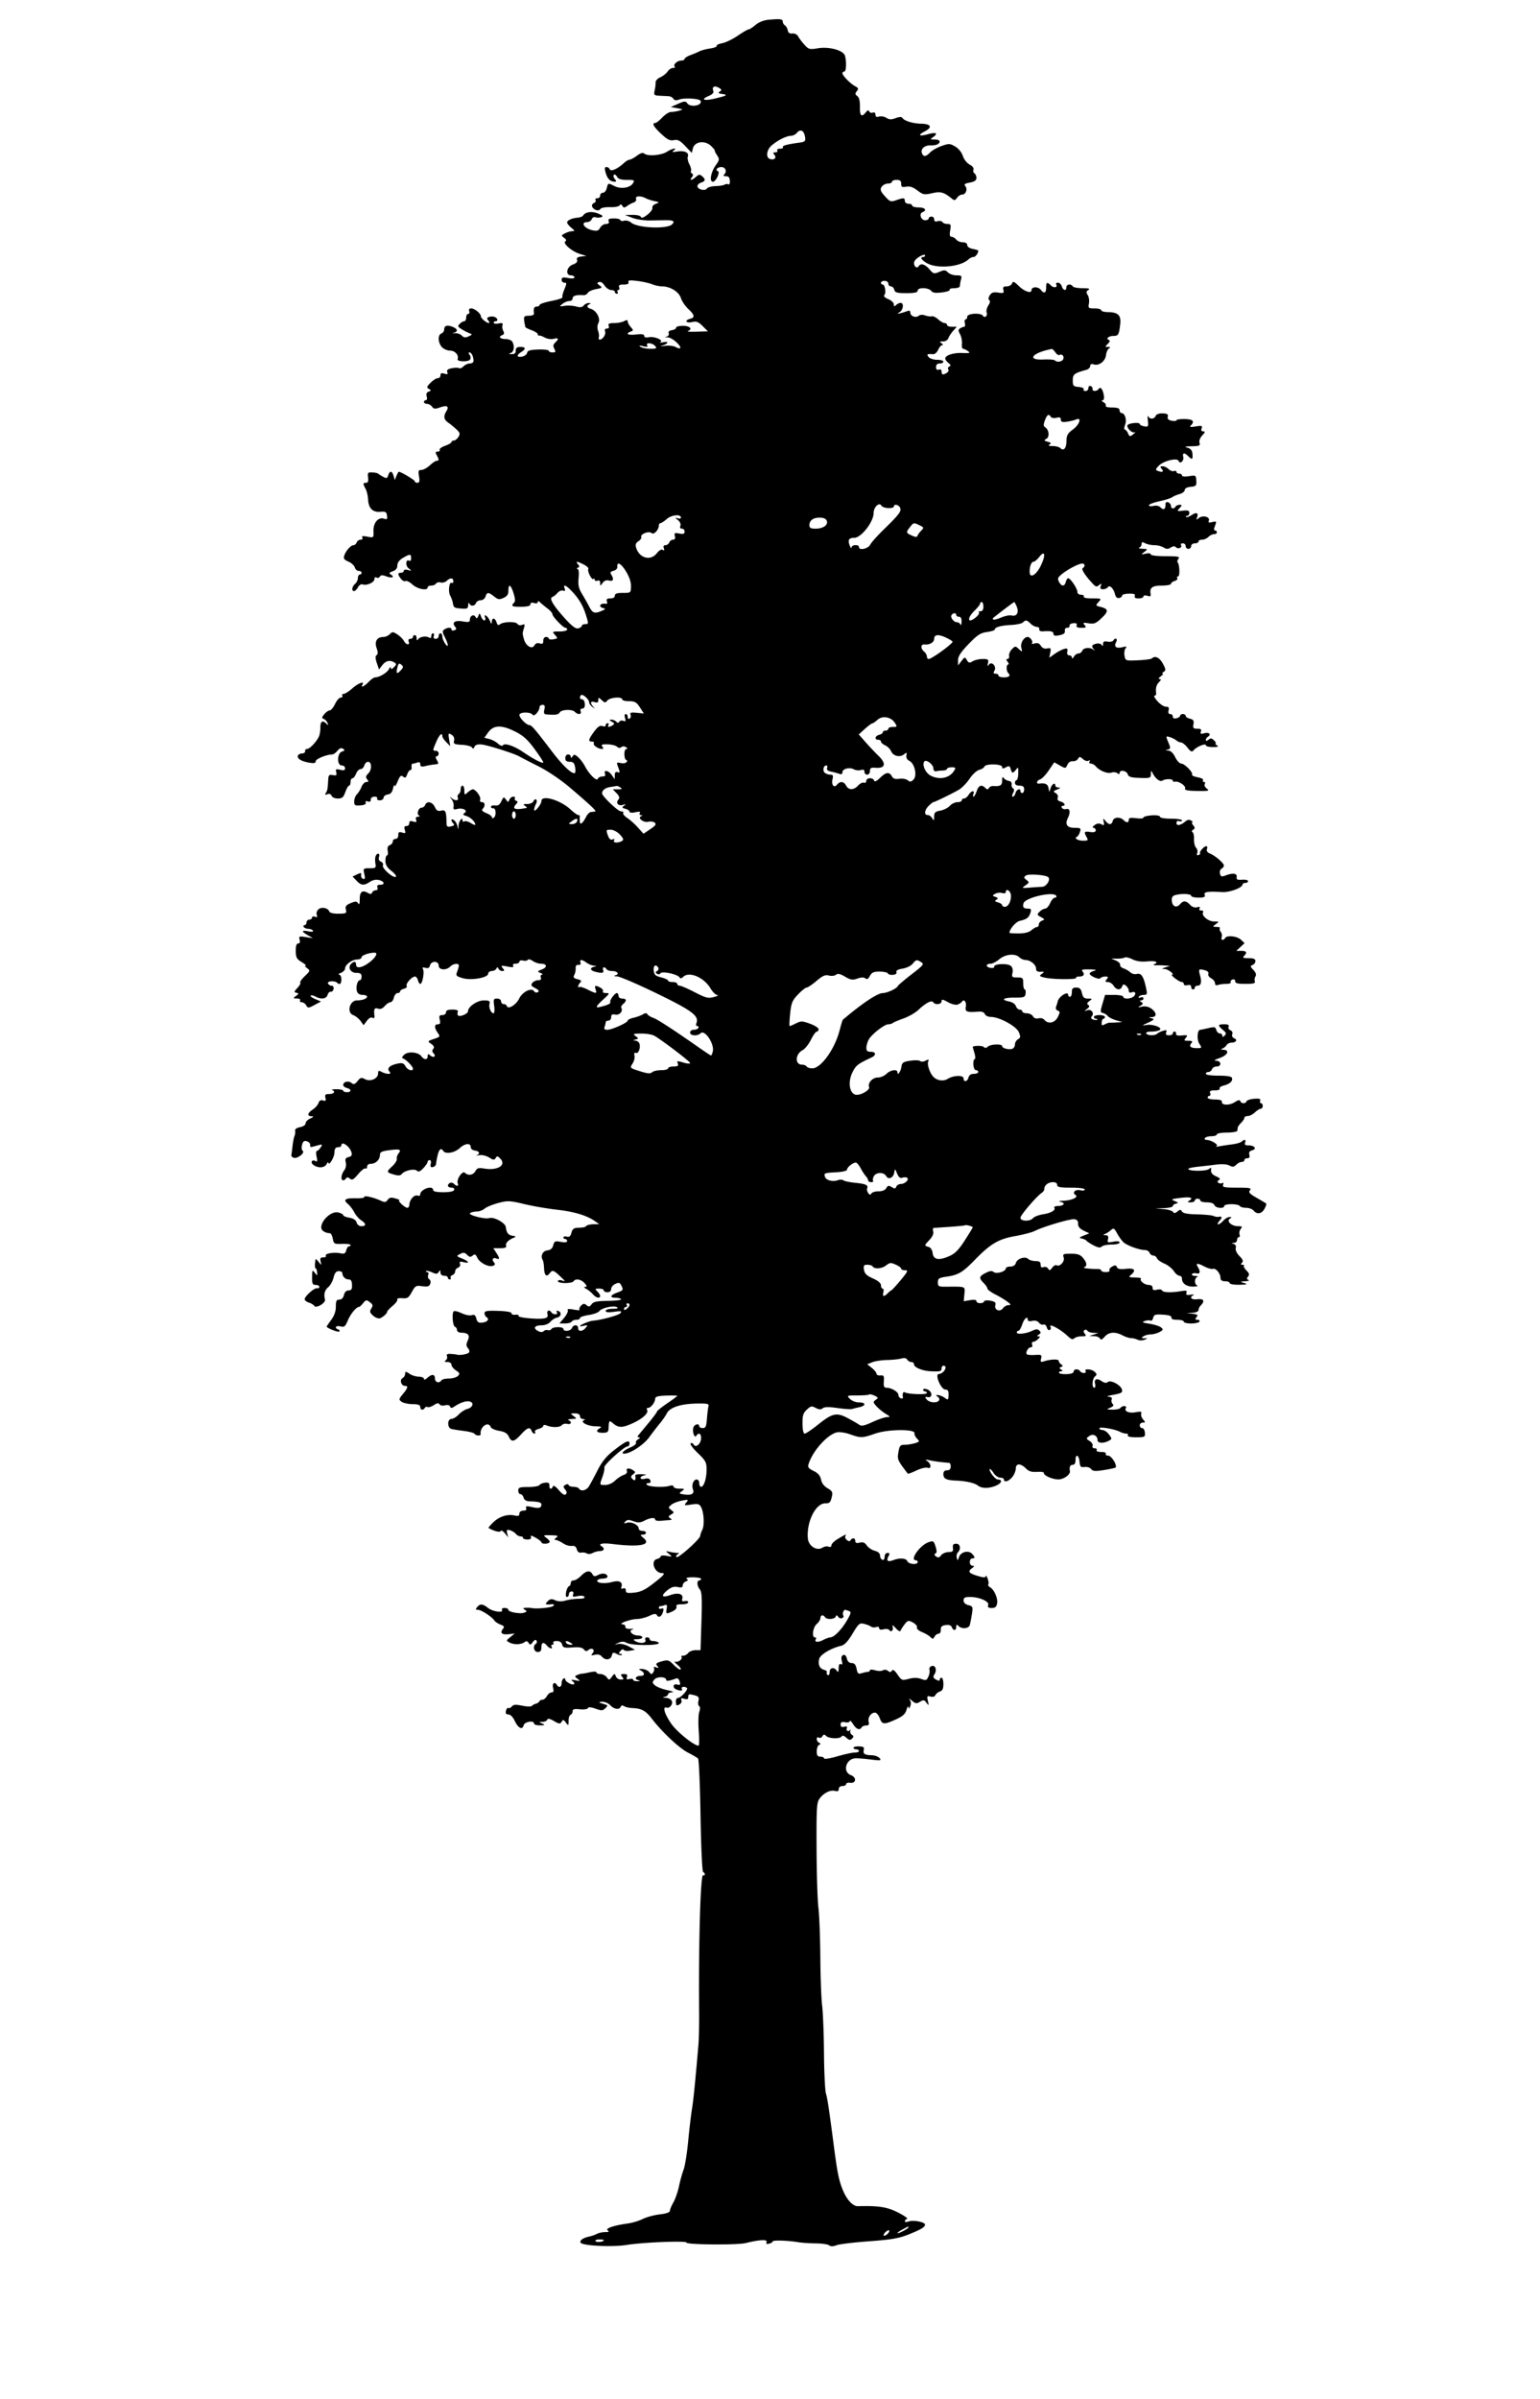 <svg xmlns="http://www.w3.org/2000/svg" width="520" height="810" viewBox="0 0 520 810"><path d="M259.67 6.653c-1.735.146-3.38.782-4.524 1.747-.992.839-2.047 1.519-2.355 1.519-.31 0-1.952.952-3.687 2.139-1.735 1.185-4.083 2.317-5.268 2.54-1.177.222-1.999.626-1.829.898.17.269-.836.667-2.2.868-1.363.202-2.99.627-3.563.93-.583.309-1.951.889-3.068 1.301-1.116.413-2.013.993-2.013 1.301 0 .294-.558.559-1.178.559-1.302 0-2.801 1.414-2.17 2.045.245.244 0 .434-.557.434-.56 0-1.357.526-1.828 1.209-.474.683-1.55 1.53-2.479 1.95-.93.422-1.616 1.175-1.581 1.736.034.541-.106 1.767-.31 2.696-.336 1.545-.185 1.714 1.613 1.798 1.115.052 2.47.12 3.097.155.62.033 1.336.42 1.611.867.352.57.93.643 1.984.248.805-.303 2.851-.43 4.463-.28 2.23.21 2.93.512 2.795 1.21-.25 1.3-3.615 1.627-4.488.433-.642-.878-1.004-.867-3.172.093l-2.45 1.085 2.17.402c2.045.38 2.08.428.62.837-.868.243-2.068.435-2.727.435-.667 0-1.942.805-2.943 1.858-1.002 1.054-2.035 1.859-2.387 1.859-1.25 0-.557 1.274 1.984 3.646 2.106 1.969 3.009 2.419 4.306 2.149 1.314-.272 2.083.124 3.843 1.984l2.2 2.324.395-1.55c.599-2.355 4.137-2.782 6.175-.744.805.806 1.359 1.487 1.209 1.487-.15 0 .186.713.71 1.519.93 1.424.906 1.643-.417 3.501-1.628 2.293-2.182 5.517-.945 5.517 1.054 0 2.585-3.292 1.674-3.595-1.011-.337-.125-1.363 1.176-1.363 1.364 0 2.004 1.466 1.054 2.416-.489.49-.34.682.528.682.87 0 1.233.433 1.3 1.55.053.867-.152 1.398-.464 1.208-.325-.2-.868-.16-1.301.093-.407.236-1.83.461-3.13.495-1.302.035-2.594.401-2.843.806-.594.966-3.2.31-3.2-.806 0-.443.558-.98 1.24-1.195 1.488-.469 1.579-1.108.31-2.175-.775-.651-1.116-.613-2.045.234-1.364 1.24-2.386 1.36-1.399.162.513-.62.53-.982.067-1.271-.373-.23-.52-.628-.342-.929.173-.292-.076-1.27-.557-2.2-.483-.93-.715-2.086-.524-2.604.498-1.342-1.087-2.101-3.567-1.707-1.612.256-1.93.176-1.24-.313 1.575-1.112-.495-.75-2.23.392-1.798 1.18-6.434 1.595-7.562.675-.582-.475-1.301-.29-2.602.675-.991.735-2.103 1.332-2.479 1.332-.375 0-1.24.52-1.921 1.154-2.108 1.962-4.455 2.981-4.766 2.069-.132-.385-.657-.743-1.09-.743-.654 0-.71.433-.26 1.983.577 1.983 1.52 2.926 2.956 2.956.694.015.712-.168.092-.911-.413-.497-.557-1.147-.31-1.394.265-.266.718 0 1.054.619.423.78 1.363 1.085 3.346 1.085 2.542 0 2.7.092 2.024 1.177-.951 1.528-4.1 1.994-6.206.92-2.17-1.106-2.17-1.106-2.603.691-.208.868-.781 1.55-1.302 1.55a.952.952 0 0 0-.93.929c0 .54-.403.93-.96.93-.558 0-.805.26-.589.62.199.33-.062.793-.557.991-.497.199-.782.748-.613 1.178.464 1.177 2.236 1.734 2.763.867.258-.425 1.66-.703 3.272-.651 1.549.051 3.015-.214 3.254-.589.289-.453.599-.402.929.155.413.698.682.703 1.61.032.62-.448 1.612-.97 2.232-1.178.62-.206.966-.757.779-1.24-.383-.984 1.576-1.104 3.25-.197.596.322 1.859.745 2.912.972 1.798.39 1.813.421.465.93-.743.281-1.265.903-1.115 1.333.15.435-.62 1.505-1.673 2.323-1.302 1.013-2.035 1.272-2.2.775-.144-.43-1.333-.731-2.82-.712l-2.573.03 2.48.961c1.351.524 4.028.933 5.888.899 1.858-.034 4.366-.073 5.515-.085 2.478-.028 3.063.367 2.045 1.386-1.7 1.699-11.775 1.253-13.882-.615-.566-.501-1.642-.776-2.325-.594-.681.184-1.27.083-1.27-.216 0-.307-.96-.557-2.138-.557-1.673 0-2.064.2-1.797.928.233.635-.062.93-.93.93-.681 0-1.586.589-1.952 1.27-.554 1.033-1.054 1.19-2.665.844-2.726-.586-4.089-2.734-1.735-2.734.62 0 1.354-.47 1.55-.991.209-.557.779-.842 1.301-.651.523.191 1.364.179 1.921-.031.752-.282.497-.577-1.053-1.217-2.045-.845-4.255-.581-5.015.598-.248.385-1.06.727-1.864.787-1.921.142-3.595.9-3.595 1.629 0 .331.651 1.155 1.394 1.766 1.24 1.02 1.27 1.15.28 1.178-.623.017-1.705.346-2.45.744-1.238.663-1.255.766-.247 1.487.744.531.87.909.403 1.203-.999.626 2.294 3.448 4.959 4.25l2.168.652-1.766.216c-1.24.153-1.655.494-1.394 1.147.243.61-.248 1.146-1.426 1.556-2.107.735-2.602 3.65-.62 3.65.62 0 1.178.309 1.178.65 0 .41-.805.502-2.17.249-1.734-.323-2.168-.205-2.168.588 0 .558.406.992.929.992.826 0 .826.247 0 2.23-.516 1.24-.805 2.438-.65 2.697.151.253-1.55.819-3.719 1.239-2.169.42-3.997 1.03-3.997 1.332 0 .298-.434.558-.93.558-.924 0-1.205.682-.972 2.356.062.435-.638.744-1.692.744-1.488 0-1.771.24-1.643 1.394.083.743.213 1.538.279 1.703.074.187.111.447.093.652-.017.187.93.688 2.107 1.115 1.178.427 2.138 1.04 2.138 1.363 0 .354.186.539.465.465.257-.068 1.116.237 1.92.682.79.436 2.14.635 2.945.433 1.735-.433 1.902-.056.558 1.26-.716.7-.78 1.189-.278 2.118.538 1.002.432 1.209-.622 1.209-.681 0-1.27-.26-1.27-.558 0-.31-1.58-.502-3.563-.434-2.727.095-3.607.357-3.75 1.115-.1.538-.867 1.124-1.673 1.279-1.859.36-2.024-.459-.31-1.54 1.67-1.054 1.55-1.721-.309-1.721-1.116 0-1.55.346-1.55 1.239 0 .882-.402 1.222-1.393 1.177-1.054-.046-1.138-.132-.342-.352 1.145-.317 1.447-2.437.547-3.862-.294-.467-1.29-.867-2.158-.867-1.921 0-2.655-.781-1.24-1.32.691-.263.786-.633.372-1.438-.318-.62-.426-1.456-.248-1.952.234-.655-.093-.793-1.333-.558-.929.175-1.641.082-1.641-.217 0-.316.247-.526.619-.526.968 0 .743-1.052-.31-1.448-.539-.204-1.332-.207-1.89-.009-.744.264-.799.537-.248 1.209.408.495.474.858.155.846-.806-.031-2.665-1.616-2.665-2.272 0-.955-2.107-2.665-3.285-2.665-.62 0-.864.349-.65.93.181.496.023.929-.341.929-.375 0-.682.558-.682 1.24 0 .682-.293 1.24-.65 1.24-.372 0-1.023.37-1.52.867-.748.749-.68.985.497 1.735.744.474 1.927 1.093 2.602 1.364 1.24.496 1.24.496-.123 1.146-1.054.503-1.575.439-2.293-.279-.526-.526-1.55-.876-2.355-.806-.806.071-.967.011-.372-.135 1.593-.393 1.363-1.345-.495-2.051-1.798-.683-2.728-.339-2.728 1.008 0 .497-.434 1.094-.929 1.28-1.272.48-1.208 2.997.117 4.547.569.664 1.866 1.239 2.796 1.239 1.672 0 3.04 1.523 2.556 2.85-.337.93 3.659 1.047 4.233.124.248-.4.161-1.114-.189-1.548-.401-.497-.413-.807-.031-.807.681 0 1.363 1.425 1.363 2.852 0 .488-.526.867-1.208.867-.682 0-1.628.419-2.169.96-.557.559-1.195.818-1.519.62-.311-.19-1.394-.176-2.447.031-1.364.27-1.788.63-1.519 1.302.294.735.092.845-.961.527-.992-.3-1.333-.157-1.333.558 0 .557-.376.96-.897.96-.504 0-1.582.681-2.448 1.55-1.302 1.301-1.396 1.634-.59 2.076.874.479.869.563-.061.929-.716.282-.911.775-.651 1.642.205.683.078 1.24-.279 1.24-.371 0-.651.265-.651.619 0 .339.465.62 1.023.62.558 0 1.332.436 1.704.961.558.785 1.054.829 2.728.235 2.355-.836 3.128-.365 2.111 1.283-1.071 1.736-.88 2.836.676 3.901.728.498 2.015 1.555 2.759 2.266 1.177 1.125 1.274 1.52.619 2.54-.437.683-1.112 1.209-1.549 1.209-.434 0-.775.218-.775.496 0 .269-.991.85-2.169 1.27-1.177.42-2.014 1.044-1.829 1.364.193.331-.092.589-.65.589-.782 0-.857.247-.356 1.177.836 1.549.834 1.922-.016 1.922-.344 0-1.363.687-2.293 1.548-.93.862-2.196 1.55-2.85 1.55-1.01 0-1.125.31-.806 2.169.276 1.611.141 2.169-.526 2.169-.496 0-.9-.221-.9-.496 0-.444-4.648-3.223-5.391-3.223-.133 0-.508.651-.805 1.395l-.558 1.395-.416-1.426c-.506-1.735-1.275-1.815-1.793-.186-.34 1.07-.58 1.138-1.758.496-.743-.405-1.504-.884-1.673-1.054-.175-.175-1.022-.35-1.952-.402-1.473-.084-1.62.092-1.425 1.703.149 1.24-.053 1.798-.651 1.798-1.105 0-1.133.31-.186 2.045.401.737.792 2.417.849 3.657.133 2.913 1.581 4.333 4.17 4.09 1.674-.157 2.018.042 2.201 1.27.184 1.24.032 1.397-1.023 1.054-1.924-.625-3.634 1.395-3.544 4.183.074 2.293.074 2.293-2.065 1.89-1.549-.292-2.018-.207-1.704.31.244.4 0 .713-.558.713-.557 0-1.14.407-1.332.93-.182.495-.688.929-1.085.929-.904 0-2.607 1.921-3.13 3.533-.314.966 0 1.41 1.426 2.013.992.42 1.97 1.314 2.138 1.953.163.62.78 1.177 1.302 1.177.557 0 .991.272.991.62 0 .372-.248.62-.62.62-.325 0-.62.558-.62 1.178 0 .62-.44 1.54-.929 1.944-1.053.87-1.294 2.456-.372 2.456.354 0 .926-.558 1.333-1.301.407-.744 1.084-1.154 1.58-.958 1.302.518 3.966-.671 3.966-1.77 0-.557.299-.801.683-.557.397.252.875.123 1.146-.31.349-.558.899-.577 2.2-.075 1.859.716 2.974.292 1.549-.59-.744-.46-.62-.687.62-1.133 1.053-.379 1.55-1.014 1.55-1.982 0-.903.681-1.825 1.858-2.517 2.417-1.417 2.79-1.405 2.79.099 0 .683-.28 1.068-.62.856-1.178-.727-1.406 1.607-.248 2.537 1.151.925 1.146.937-.218.573-.805-.215-1.394-.096-1.394.279 0 .348-.433.651-.93.651-1.17 0-1.182.558-.037 2.045.476.62 1.214.987 1.556.775.361-.223 1.394.287 2.324 1.149 1.674 1.551 5.144 2.219 5.144.989 0-.349.527-.62 1.208-.62.682 0 1.384-.296 1.612-.681.212-.36.96-.535 1.58-.372.62.163 1.588-.093 2.045-.541 1.146-1.122 2.231-1.07 2.231.108 0 .495-.26.767-.558.582-.845-.522-1.242 2.95-.495 4.313.375.682.772 1.77.882 2.417.281 1.654.42 1.745 2.96 1.94 1.86.143 2.178-.022 2.231-1.166.035-.743.192-1.003.357-.588.424 1.069 1.838.992 2.264-.123.195-.512.911-.93 1.593-.93.682 0 1.418-.558 1.636-1.24.499-1.558.967-1.565 2.889-.048 1.345 1.064 1.766 1.128 3.191.481 1.216-.55 1.642-1.177 1.642-2.416 0-2.512.815-2.107 1.745.868.563 1.797.614 2.722.177 3.16-1.173 1.172-.744 1.42 2.416 1.39 2.107-.018 3.099-.284 3.099-.833 0-.522.433-.675 1.24-.432.743.222 1.238.098 1.238-.312 0-.453.28-.412.838.125.472.457 1.549 1.344 2.479 2.045.93.702 1.642 1.535 1.642 1.922 0 .805 3.626 4.585 4.4 4.585.335 0 .558.248.558.62 0 .343-1.147.62-2.573.62-2.477 0-2.534.042-1.517 1.177.991 1.109.96 1.194-.528 1.456-.867.154-1.58.043-1.58-.247 0-.281-.434-.528-.929-.528-.545 0-.93.528-.93 1.272 0 .99-.265 1.188-1.208.898-.805-.247-1.404-.021-1.793.682-.795 1.436-2.89.186-3.529-2.107-.535-1.921-.535-1.921.017-3.781.366-1.239.258-1.415-.645-1.052-.619.247-1.282.113-1.545-.312-.55-.888-4.807-.796-5.923.128-.531.44-.862.245-1.159-.685-.495-1.549-1.54-1.671-1.59-.185-.03.881-.156.836-.597-.218-.311-.743-.886-1.537-1.301-1.797-.542-.338-.643-.186-.373.557.204.559.09 1.023-.247 1.023-.347 0-.839-.588-1.117-1.331-.46-1.24-.525-1.253-.928-.187-.353.93-.535.983-.972.279-.626-1.012-1.88-.31-1.88 1.054 0 .739-.495.842-2.416.509-2.604-.453-3.754.345-2.572 1.783.552.673.496.945-.248 1.209-.557.198-.961.081-.961-.279 0-.755-1.239-.755-2.416.002-.722.462-.695.897.155 2.57.566 1.116 1.013 2.318 1.002 2.696-.032 1.127-1.839-1.674-1.839-2.85 0-.621-.276-1.116-.62-1.116-.33 0-.62.433-.62.93 0 .522-.433.928-.992.928-.619 0-.864-.347-.65-.928.181-.497.066-.93-.248-.93-.342 0-.588.402-.588.96 0 .62-.287.78-.807.455-.99-.622-3.123-.257-3.682.63-.295.467-.47.34-.47-.342 0-.618-.265-1.083-.62-1.083-.371 0-.619.247-.619.618 0 .343-.404.62-.899.62-.54 0-.758.373-.547.93.505 1.339-.863 1.178-1.586-.186-.337-.634-1.368-1.664-2.235-2.23-1.427-.932-1.719-.944-2.542-.094-.51.529-1.487.96-2.168.96-2.158 0-3.078 1.489-2.302 3.719.495 1.426.498 2.105.008 2.418-.48.305-.461 1.085.062 2.633l.743 2.2 1.099-1.425c1.193-1.55 2.598-1.862 4.107-.916.736.461.714.699-.155 1.566-.742.744-1.031.803-1.052.218-.018-.444-.307-.248-.642.434-.596 1.21-3.232 2.788-4.658 2.788-.417 0-1.39.683-2.214 1.549-1.411 1.489-2.802 2.111-2.072.93.839-1.357-1.415-.547-3.398 1.22-1.178 1.05-2.477 1.879-2.944 1.879-.434 0-.658.299-.465.62.205.341-.03.62-.527.62-.488 0-1.366.991-1.92 2.169-.556 1.177-1.378 2.168-1.798 2.168-.416 0-1.263.589-1.828 1.27-.874 1.054-.906 1.329-.186 1.613.473.185 1.05.805 1.27 1.364.318.805.245.863-.34.278-1.327-1.327-2.093-.868-2.069 1.239.013 1.116-.212 2.471-.515 3.099-.897 1.859-3.098 4.152-3.986 4.152-.434 0-.734.343-.65.744.08.391-.404.758-1.023.775-.62.015-1.291.353-1.417.713-.35.995 1.045 1.9 3.648 2.366 1.797.322 2.355.216 2.355-.445 0-.765 3.718-2.294 5.577-2.294.41 0 1.204-.557 1.767-1.24.715-.867 1.283-1.071 1.89-.681.694.446.62.637-.372.951-1.673.533-1.728 4.689-.062 4.689.62 0 1.116.412 1.116.93 0 .701-.403.83-1.643.526-1.425-.35-1.6-.239-1.332.836.25 1.003.03 1.187-1.147.962-1.255-.242-1.47-.032-1.56 1.517-.191 3.285-.247 3.599-.783 4.463-.412.663-.29.772.515.465.682-.26 1.174-.075 1.395.526.191.522 1.115.93 2.106.93 1.464 0 1.9-.371 2.541-2.169.42-1.177 1.002-2.169 1.271-2.169.273 0 .496-.558.496-1.24 0-.681.279-1.238.62-1.238.346 0 .892-.683 1.239-1.55.347-.868 1.015-1.55 1.518-1.55.495 0 1.066-.558 1.271-1.24.204-.68.762-1.24 1.24-1.24 1.3 0 1.384 2.645.123 3.906-.867.867-.957 1.315-.403 2.014.58.73.527.898-.278.898-.535 0-1.278.744-1.612 1.612-.334.867-1.049 2.026-1.549 2.51-.493.476-.93 1.61-.93 2.416 0 1.36.217 1.502 2.076 1.364 1.364-.102 1.981-.42 1.798-.93-.174-.484.093-.634.712-.403.682.256.992.063.992-.619 0-.581.527-.992 1.27-.992.682 0 1.1.287.9.62-.2.332.215.62.898.62.681 0 1.27-.416 1.27-.899 0-.48.651-.985 1.395-1.085.975-.13 1.515-.742 1.796-2.045.229-1.052.444-1.456.496-.929.052.514.523-.123 1.054-1.426.759-1.859 1.143-2.205 1.828-1.642.702.576.968.433 1.395-.743.291-.806.776-1.457 1.085-1.457.318 0 .491-.465.402-1.084-.089-.62.084-1.085.403-1.085.313 0 .991-.163 1.55-.371.681-.257.991-.063.991.62 0 .747.402.892 1.642.587.93-.227 2.207-.46 2.944-.535 1.735-.177 1.735-.177.989-1.541-.475-.868-.484-1.239-.029-1.239.348 0 .651-.434.651-.93a.954.954 0 0 0-.93-.93c-1.153 0-1.15-.061.162-3.097 1.017-2.355 2.008-3.243 2.008-1.798 0 .338.605 1.239 1.332 1.983l1.332 1.363-.371-2.292c-.343-2.108-.276-2.236.805-1.58.747.451 1.065 1.176.869 1.982-.275 1.124.03 1.289 2.633 1.425 1.612.085 3.154.492 3.41.899.328.529.572.465.835-.217.244-.63 1.054-.903 2.355-.794 1.983.165 11.147 3.062 12.83 4.056.508.301 3.377 1.78 6.35 3.276 3.223 1.622 7.587 4.569 10.753 7.267 6.88 5.858 9.087 7.947 8.491 8.032-.274.039-.899.113-1.395.164-.507.052-1.211.712-1.619 1.519-1.19 2.355-2.12 3.065-2.19 1.672-.036-.681-.036-1.447-.002-1.704.037-.278-.174-.465-.526-.465-.322 0-1.519-.861-2.635-1.895-3.47-3.216-9.792-5.032-9.792-2.815 0 1.117-2.43 4.058-2.458 2.975-.012-.423.273-1.363.6-1.982.358-.683.385-1.321.061-1.519-.298-.182-.716.093-.899.589-.182.497-1.146.93-2.075.93-1.364 0-1.536.132-.806.619.496.33.785.65.62.685-3.966.823-5.15.39-3.55-1.304.585-.62.582-.871-.014-1.085-.434-.156-.625-.525-.434-.838.19-.307-.062-.557-.557-.557-.491 0-1.083.465-1.301 1.022-.369.935-.47.93-1.179-.061-.701-.982-.844-.93-1.518.558-.533 1.177-1.138 1.59-2.138 1.456-.743-.099-1.394.104-1.394.434 0 .333.371.578.805.53.93-.103 1.036 2.617.125 3.178-.373.229-.62.147-.62-.206 0-.329-.838-.932-1.891-1.365-1.302-.532-1.678-.986-1.208-1.455.948-.949.805-2.231-.247-2.231-.559 0-.802-.348-.608-.868.338-.911-1.5-3.471-2.491-3.471-.303 0-1.085.47-1.705 1.023-1.081.965-1.146.93-1.146-.62 0-.93-.269-1.642-.62-1.642-.35 0-.62.527-.62 1.208 0 .682-.284 1.385-.65 1.611-.373.231-.508.775-.315 1.271.412 1.067-.957 1.119-2.134.083-.685-.604-.679-.516.031.414.494.646.801 1.735.681 2.416-.18 1.032.032 1.176 1.272.86 1.858-.475 3.677.555 2.416 1.369-.686.443-.558.656.62 1.02 1.426.442 2.964 1.916 3.012 2.886.013.264-.688.031-1.493-.495-.807-.526-1.824-.803-2.169-.589-.355.22-.651.093-.651-.279 0-1.447-1.26.185-1.34 1.735-.073 1.425-.122 1.472-.334.31-.135-.743-.641-1.688-1.115-2.08-1.054-.868-1.32.015-.31 1.027.482.482.249.772-.805.99-1.259.263-1.49.063-1.504-1.3-.039-3.72-.335-4.39-1.781-4.02-1.096.28-1.598-.01-2.17-1.248-.803-1.735-2.689-2.132-3.24-.682-.189.496-.759.93-1.221.93-1.115 0-1.8 2.292-.807 2.697.362.146.187.306-.37.339-.682.04-.923.412-.682 1.054.294.785.092.907-.961.588-.992-.298-1.333-.156-1.333.558 0 .559-.402.961-.96.961-.686 0-.846.371-.559 1.301.347 1.115.218 1.244-.897.899-1.054-.326-1.303-.161-1.303.868 0 .743-.385 1.27-.928 1.27-.497 0-.93.405-.93.868 0 .488-.434 1.03-.992 1.239-.675.253-.902.868-.712 1.921.156.868.046 1.55-.248 1.55-.286 0-.527.837-.527 1.828 0 1.314.557 2.264 1.982 3.377 1.117.872 1.794 1.739 1.55 1.984-.708.709-4.766-2.789-4.385-3.78.194-.507-.108-1.099-.666-1.302-.646-.235-.885-.805-.649-1.55.433-1.363-.642-1.593-1.157-.247-.181.477-.206 1.58-.053 2.448.255 1.449.093 1.58-1.952 1.58-2.169 0-2.219.054-1.797 1.921.335 1.488.245 1.859-.403 1.643-.486-.163-.772-.683-.681-1.24.132-.823-.062-.86-1.364-.248l-1.518.713 1.29 1.363c1.605 1.697 2.49 1.784 4.535.452.992-.647 2.108-.87 3.098-.623 1.86.465 2.124 1.596.372 1.596-.867 0-1.137.279-.898.93.205.558-.032.93-.589.93-.496 0-1.06.362-1.209.774-.205.571-.589.599-1.456.103-1.848-1.057-2.726-.382-2.726 2.097 0 1.611-.166 2.035-.558 1.426-.46-.716-.899-.727-2.51-.062-1.55.64-1.882 1.087-1.612 2.169.315 1.258.125 1.366-2.479 1.395-1.797.02-2.934-.262-3.134-.775-.484-1.24-2.751-1.617-3.73-.62-.494.505-.695 1.27-.48 1.828.28.72.125.868-.619.589-.558-.209-.992-.074-.992.31 0 .364-.434.681-.93.681a.953.953 0 0 0-.929.93c0 .497-.304.929-.65.929-.372 0-.492.266-.28.621.196.325.93.619 1.55.619s1.354.294 1.549.62c.228.38-.372.468-1.55.228-2.354-.482-2.426.028-.185 1.316l1.735.997-2.417-.372c-2.23-.343-2.39-.274-2.076.899.216.806.035 1.27-.496 1.27-.571 0-.826.806-.805 2.54.026 2.17.316 2.715 1.983 3.72 1.053.635 1.667 1.192 1.332 1.208-.335.017-.093.415.527.868 1.073.782 1.023.955-.775 2.665-1.053 1.002-1.753 1.996-1.549 2.2.21.21-.207.991-.96 1.797-1.159 1.239-1.203 1.454-.342 1.642.882.193.868.31-.123 1.053-1.068.802-1.054.839.31.868.805.019 1.263.301 1.053.651-.198.33.062.62.558.62.492 0 1.206.495 1.518 1.053.548.98.744.97 2.789-.123l2.2-1.179-1.921-.805c-1.054-.442-1.767-.973-1.58-1.177.187-.205.898-.075 1.58.289 1.983 1.057 3.714.833 4.14-.537.21-.682.705-1.17 1.096-1.085.408.089.806-.31.93-.93.124-.618-.168-1.083-.681-1.083-.496 0-1.038-.362-1.209-.807-.309-.805 2.321-.962 3.099-.186.848.849 1.425.373 1.425-1.177 0-.868-.34-1.563-.774-1.58-.414-.017-.125-.292.62-.59.743-.297 1.394-.962 1.394-1.424 0-1.309 2.293-3.063 4.028-3.081.868-.01 1.55-.345 1.55-.762 0-.655 2.54-1.548 4.4-1.548 1.251 0 .371 1.648-1.736 3.252-2.479 1.885-4.524 2.235-4.524.775 0-1.115-.702-1.22-1.673-.247-1.223 1.222-.186 3.036 1.735 3.036 1.363 0 1.797.3 1.797 1.24 0 .681-.25 1.239-.557 1.239-.832 0-1.453 2.293-1.008 3.718.253.81.914 1.24 1.906 1.24.806 0 1.518.262 1.518.558 0 .71-1.549 1.301-3.408 1.301-2.479 0-3.554 4.088-1.302 4.948.806.307 1.956 1.22 2.51 1.993l1.023 1.425 1.116-1.487c.696-.929 1.405-1.313 1.89-1.023.53.319.734.094.648-.712-.248-2.293-.004-2.754 1.242-2.358.804.255 1.521-.028 2.261-.896.583-.681 1.46-1.27 1.892-1.27.451 0 .968-.681 1.176-1.55.209-.867.754-1.549 1.24-1.549.496 0 .867-.238.867-.557 0-.319.56-.704 1.302-.899.743-.195 1.136-.606.916-.961-.435-.698 1.749-3.16 2.802-3.16.375 0 .822.557.992 1.239.171.682.533 1.24.806 1.24.734 0 1.46-4.09.89-5.02-.313-.508-.054-.637.814-.403.93.249 1.353.025 1.58-.837.421-1.602 2.913-1.55 2.913.062 0 1.549 2.53 1.748 3.967.31.991-.991 2.851-1.194 2.851-.31 0 .303-.256 1.24-.559 2.045-.514 1.37-.371 1.544 1.798 2.203 2.912.883 8.676-.127 8.676-1.52 0-.458.557-.87 1.177-.87s1.354-.365 1.55-.774c.298-.619.447-.619.744 0 .198.414.805.775 1.301.775.755 0 .78-.185.124-.991-.711-.875-.527-.938 1.58-.527 1.735.338 2.268.27 1.953-.248-.275-.452.031-.713.836-.713.682 0 1.271-.316 1.271-.681 0-.375.558-.543 1.239-.373.682.172 1.392.059 1.58-.247.191-.311.93-.146 1.674.371.726.508 1.952.93 2.696.93 2.106 0 2.369 1.163.434 1.923-1.612.632-1.648.718-.497 1.207.682.29.905.541.497.558-.398.016-.585.465-.404.96.239.65-.03.93-.898.93-.682 0-1.56.405-1.952.898-.581.733-.403 1.06.96 1.767 1.177.61 1.444 1.015.899 1.363-.418.268-1.007.124-1.277-.31-.833-1.337-3.925.187-5.03 2.479-1.016 2.108-3.745 3.775-4.156 2.541-.13-.39-.6-.681-1.095-.681-.462 0-.867-.434-.867-.93 0-.519-.589-.93-1.333-.93-1.2 0-1.299.249-.992 2.479.187 1.364.09 2.48-.217 2.48-.85 0-1.675-1.921-1.356-3.161.253-.982-.069-1.178-1.929-1.178-2.23 0-5.328 2.126-5.328 3.656 0 .807-2.509 1.929-3.285 1.47-.284-.167-.364-.663-.187-1.16.225-.628-.278-.867-1.827-.867-1.488 0-2.139.282-2.139.929 0 .512-.557.93-1.239.93-.992 0-1.166.31-.868 1.55.282 1.177.133 1.548-.62 1.548-1.255 0-1.275 1.178-.05 2.914.867 1.229.795 1.343-1.313 2.045-2.169.723-2.194.769-.899 1.673.93.648 1.137 1.155.682 1.673-.434.495-.403.992.092 1.488 1.005 1.005.063 1.692-1.052.769-.755-.625-.93-.583-.93.222 0 1.301-1.182 1.301-2.137 0-1.045-1.425-4.542-1.715-5.796-.48-.805.794-.864 1.103-.247 1.311.991.335 3.222 2.678 3.222 3.384 0 1.026-1.861.433-2.525-.806-.559-1.041-1.07-1.228-2.557-.93-2.665.532-3.797 1.537-2.933 2.604.553.683.485.866-.321.866-.576 0-1.549-.283-2.23-.65-.993-.534-1.209-.439-1.209.527 0 1.747-2.604 2.892-4.4 1.935-1.24-.658-1.571-.576-2.54.637-.894 1.115-1.303 1.242-2.046.635-1.046-.854-2.789-.42-2.789.697 0 .375.558.826 1.24 1.003 1.61.417 1.61 1.415 0 1.415-.682 0-1.24-.224-1.24-.497 0-.271-1.023-.496-2.262-.496-1.24 0-1.926.113-1.519.249 1.313.437.682 1.362-.93 1.362-1.3 0-1.55.245-1.3 1.272.241.99.064 1.188-.806.898-.744-.248-1.25.032-1.518.837-.226.676-1.085 1.66-1.953 2.235-1.797 1.19-1.989 2.192-.434 2.267.848.04.744.224-.433.765-.868.399-1.55 1.121-1.55 1.643 0 .526-.805 1.077-1.859 1.27-1.116.205-1.785.676-1.673 1.177.104.471.01 1.271-.217 1.829-.226.555-.512 2.014-.65 3.315-.14 1.302-.317 2.651-.404 3.069-.082.392.341.852.899.975 1.301.287 3.852-1.804 2.913-2.388-.34-.211-.438-1.097-.217-1.965.3-1.179.703-1.502 1.58-1.271.62.164 1.178.721 1.178 1.177 0 .98-.124.964 2.293.299 1.859-.512 1.936-.474 1.24.631-.392.619-.994 1.178-1.272 1.178-.284 0-.327.899-.092 1.952.302 1.363.228 1.824-.248 1.528-1.24-.77-2.028.334-.868 1.215 1.55 1.177 3.728 1.094 4.447-.171.353-.62.643-.895.654-.62.054 1.45 1.988-1.673 2.035-3.284.039-1.364.359-1.86 1.2-1.86.62 0 1.146-.285 1.146-.62 0-1.634 2.785.249 3.393 2.294.289.968.047 1.388-.945 1.642-1.055.269-1.255.65-.96 1.828.217.867-.005 1.978-.532 2.665-1.046 1.363-1.245 3.346-.336 3.346.318 0 .73-.279.96-.65.278-.449.682-.42 1.302.092.739.612 1.235.342 2.789-1.518 1.035-1.24 2.142-2.108 2.448-1.92.323.197.557-.063.557-.62 0-.55.558-.962 1.302-.962 1.611 0 3.037-1.396 3.037-2.973 0-.97.558-1.255 3.16-1.612 3.533-.485 4.215-.24 3.111 1.115-.403.497-.668 1.349-.57 1.829.103.495-.62 1.64-1.61 2.553-1.97 1.813-1.922 1.993.743 2.755 1.425.406 2.094.34 2.594-.258.985-1.177 4.283-1.86 5.09-1.054.491.492 1.09.249 2.138-.867.815-.868 1.457-1.808 1.457-2.138 0-.321.31-.588.681-.588.4 0 .554.526.372 1.27-.227.93-.035 1.22.713 1.085.557-.102 1.051-.61 1.085-1.117.035-.522.267-1.796.534-2.912.486-2.045 1.177-2.566 1.89-1.425.741 1.184 3.835.654 5.57-.954 1.797-1.666 3.718-1.814 3.718-.286 0 .525.62 1.014 1.427 1.124 1.486.2 1.85 1.088.618 1.512-.447.154-.06.166.868.029.93-.138 2.404.22 3.316.806 1.364.874 1.731.906 2.169.185.461-.759.651-.742 1.519.125 2.221 2.221-.744 4.148-5.268 3.424-2.046-.328-2.52-.198-3.086.851-.736 1.364-2.468 1.636-3.545.559-.826-.826-2.918 2.231-2.418 3.532.405 1.054-.328 1.159-1.3.185-.373-.371-.992-.49-1.365-.261-1.067.656-.743 1.564.558 1.564.682 0 1.061.325.899.774-.178.493-1.519.775-3.688.775-2.292 0-3.409-.254-3.409-.775 0-.435-.433-.774-.99-.774-1.488 0-3.347 1.205-3.347 2.169 0 .52-.373.726-.93.515-1.09-.414-2.723 1.406-2.763 3.078-.013.559-.317 1.054-.646 1.054-.867 0-3.516-2.479-2.726-2.551.316-.029-.248-.293-1.301-.609-1.488-.446-2.015-.354-2.634.465-.665.876-1.023.906-2.51.213-2.294-1.07-5.779-1.83-5.382-1.174.168.277-1.064.465-2.799.426-3.656-.081-4.486.481-2.789 1.891.684.568 1.657 1.835 2.17 2.827.512.992 1.568 2.215 2.354 2.727 1.736 1.134 1.762 1.983.062 1.983-.743 0-1.434-.532-1.611-1.24-.2-.802-1.054-1.37-2.417-1.612-1.178-.207-2.107-.59-2.107-.866 0-.267-.744-.682-1.611-.9-3.099-.774-7.543 4.731-5.082 6.296.754.482 1.053.577 2.293.732.307.037.71.875.898 1.866.322 1.699.496 1.792 3.161 1.705 1.55-.051 2.82.116 2.82.371 0 .279-.223.465-.558.465-.311 0-.709.589-.898 1.333-.28 1.095-.651 1.27-2.077.987-2.169-.43-5.26.11-4.807.84.195.315-.181.559-.863.559-.967 0-1.147.279-.899 1.394.303 1.363.289 1.367-.65.155-.53-.682-.994-1.1-1.035-.93-.322 1.363-.315 3.098.012 3.098.212 0 .411.558.465 1.302.088 1.24.051 1.247-.775.156-.796-1.053-.87-.93-.899 1.486-.026 2.231.159 2.634 1.209 2.634.681 0 1.24.294 1.24.651 0 .35-.373.573-.806.48-.898-.191-4.153 2.711-4.153 3.704 0 .362.651.884 1.395 1.115.744.231 1.601.752 1.838 1.115.644.99 3.96-.991 3.63-2.169-.485-1.735-.108-3.124 1.132-4.164.673-.566 1.48-2.033 1.766-3.211.377-1.549.872-2.169 1.735-2.169.682 0 1.215.27 1.223.62.026 1.178.983 2.169 2.093 2.169.818 0 1.132.496 1.178 1.859.047 1.426-.22 1.86-1.147 1.86-.773 0-1.342.557-1.58 1.549-.238.99-.796 1.55-1.55 1.55-.96 0-1.177.433-1.177 2.355 0 1.548-.53 3.075-1.55 4.46-.865 1.18-1.549 2.19-1.549 2.295 0 .496 3.91 2.036 4.247 1.672.234-.252.091-.545-.342-.7-1.457-.521-.806-1.432.743-1.04 1.292.328 1.618.068 2.476-1.977.936-2.232 2.88-4.587 3.784-4.587.2 0 .845-.588 1.394-1.27.948-1.178 1.113-1.202 2.262-.341 1.054.79 1.128 1.111.495 2.139-.607.989-.495 1.427.62 2.416.744.659 1.787 1.063 2.294.888 1.053-.364 2.479-1.677 2.479-2.282 0-.211.805-1.057 1.859-1.952 1.053-.896 1.711-1.823 1.518-2.139-.188-.309.558-.489 1.673-.402 1.766.136 2.167-.124 3.254-2.108 1.155-2.106 1.395-2.241 3.502-1.952 1.796.247 2.351.087 2.695-.774.248-.62.115-1.284-.31-1.55-.419-.261-.581-.898-.371-1.456.209-.558.074-.992-.31-.992-.373 0-.541-.155-.373-.341.173-.189 1.054.004 1.984.434 1.364.631 1.783.609 2.263-.124.47-.719.587-.681.587.186 0 .65.496 1.085 1.24 1.085.683 0 1.24.279 1.24.619 0 .354.279.62.65.62.373 0 .505-.239.31-.557-.181-.298.094-.718.589-.9.496-.182.93-.76.93-1.24 0-.504.434-1.06.991-1.27.558-.208.843-.778.651-1.3-.272-.744-.03-.854 1.21-.55 2.18.538 1.858-.257-.497-1.218-1.983-.81-2.004-.857-.681-1.547 1.115-.584 1.543-.534 2.355.278.805.805 1.16.852 1.89.248.711-.589 1.037-.434 1.567.744.751 1.672 3.839 3.267 5.28 2.726.744-.279.826-.573.329-1.178-.844-1.023-.329-1.742.911-1.27 1.106.42 1.065-.155-.146-2.013l-.97-1.488h2.294c1.548 0 2.21-.241 2.037-.744-.304-.887.565-1.895 2.3-2.67 1.186-.528 1.178-.563-.185-.795-1.427-.242-1.951-.935-2.25-2.98-.204-1.392-4.01-3.46-5.497-2.986-1.549.493-7.508-1.07-6.508-1.706.438-.279 1.488-.514 2.294-.514.805 0 1.984-.441 2.571-.961.601-.531 2.634-1.375 4.555-1.89 3.189-.854 3.905-.826 8.801.341 2.954.704 7.87 1.554 11.032 1.906 5.825.65 10.101 1.93 12.828 3.839l1.487 1.041-1.92.032c-1.054.016-2.133.253-2.389.526-.475.505-.773.569-3.128.674-1.132.05-1.657.503-1.952 1.68-.294 1.178-.711 1.528-1.549 1.302-.62-.168-1.147-.054-1.147.247 0 .335.248.56.62.56.338 0 .62.31.62.68 0 .455-.713.548-2.138.28-1.921-.363-2.18-.246-2.541 1.145-.279 1.074-.899 1.607-2.014 1.734-1.55.176-2.371 1.88-1.554 3.225.205.338.413 1.549.458 2.665.104 2.603.825 3.273 1.932 1.796.923-1.23 1.333-1.062 4.184 1.708 1.176 1.144 1.176 1.144-.125.741-.744-.23-1.301-.111-1.301.279 0 .805 4.802.805 5.301 0 .62-.999 2.503-.683 3.679.62.841.93.905 1.246.254 1.27-.564.02-.433.27.372.712.681.375 1.701 1.213 2.268 1.86 1.027 1.177 2.38 1.46 2.38.495 0-.323-.403-.96-.96-1.517-.867-.868-.807-.961.62-.961.867 0 1.58.28 1.58.62 0 .341.557.62 1.24.62.743 0 1.238-.435 1.238-1.085 0-.614.62-1.368 1.425-1.735 1.24-.567 1.515-.469 2.108.743.621 1.272.496 1.463-1.425 2.165-2.479.908-2.751 1.77-.558 1.77.805 0 1.63.228 1.797.497.17.271-1.828.523-4.432.557-3.78.049-4.897.281-5.515 1.146-.62.868-.96.93-1.705.31-.743-.62-1.115-.588-1.858.155-.497.497-.727 1.133-.497 1.364.234.234-.68.219-1.982-.031-1.611-.31-2.283-.249-2.014.186.22.356-.325 1.518-1.209 2.571l-1.61 1.922h1.89c1.053 0 2.054-.274 2.262-.62.208-.35.897-.62 1.58-.62.681 0 1.208-.257 1.208-.589 0-.323 1.333-.784 2.944-1.023 1.611-.237 3.231-.826 3.579-1.3.817-1.116 4.919-2.023 5.996-1.327.536.347.03.521-1.519.521-1.3 0-2.323.314-2.323.713 0 .48.928.581 2.85.31 2.355-.333 2.726-.253 2.133.465s-6.533 2.336-9.322 2.537c-1.115.08-4.338 1.418-4.338 1.8 0 .133.65.089 1.394-.092 1.24-.303 1.299-.224.53.712-1.069 1.301-2.544 1.338-2.544.063 0-1.24-1.613-1.24-2.087 0-.404 1.052-2.871 1.318-2.871.308 0-.805-3.538-.805-4.039 0-.228.368-.795.554-1.229.404-.434-.15-1.091.006-1.425.34-.412.414-1.054.386-1.921-.081-1.766-.95-1.116-1.901 1.301-1.901 1.116 0 2.338-.494 2.914-1.178.545-.647 1.549-1.285 2.23-1.417 1.426-.277 1.68-1.824.372-2.26-.496-.165-.682.016-.433.423.26.428.061.713-.497.713-.496 0-1.108-.289-1.313-.62-.68-1.096-1.689-.681-1.358.559.23.856-.055 1.247-1.047 1.435-2.169.411-9.062-.235-8.707-.817.192-.315-.278-.49-1.085-.402-.806.087-1.37-.128-1.3-.496.075-.402-1.643-.71-4.495-.805-3.718-.125-4.616.026-4.616.775 0 .495.318 1.123.681 1.346 1.082.662.31 1.654-1.425 1.832-1.302.135-1.688-.125-2.015-1.35-.312-1.178-.667-1.436-1.58-1.147-.653.206-2.168-.096-3.408-.681-1.239-.587-2.424-.862-2.665-.62-.667.667-.31 4.966.433 5.22.39.133.683.605.683 1.101 0 .472.62.875 1.364.885 2.416.031 3.11.835 2.283 2.647-.593 1.302-.58 1.803.072 2.603.502.62.596 1.195.247 1.534-.509.493-3.224.928-3.966.633-.17-.066-1.085-.178-2.015-.246-1.239-.09-1.611.121-1.363.775.188.496-.02 1.135-.465 1.425-.537.351-.34.528.59.528.804 0 1.393.392 1.393.928 0 .494.712 1.395 1.519 1.922 1.301.85 1.395 1.116.651 1.858-.471.472-1.86.87-3.038.87-1.177 0-2.342.283-2.547.62-.679 1.105-2.163.68-2.163-.62 0-1.513-1.053-1.595-2.602-.2-.681.614-1.116.728-1.116.292 0-.382-.805-.713-1.735-.713-.929 0-2.368-.446-3.099-.96-.744-.525-1.391-.806-1.425-.62-.035.194-.101.62-.155.991-.05.35-.465.88-.899 1.144-.974.596-.31 2.544.868 2.544 1.217 0 1.05.681-.688 2.789-1.379 1.673-1.409 1.851-.427 2.571.57.42 2.262.79 3.687.806 1.921.023 2.634.283 2.634.96 0 1.054.956 1.248 1.537.31.23-.371.607-.482.942-.279.296.182 1.271-.123 2.076-.65 1.115-.728 1.634-.802 1.952-.278.245.402 1.053.55 1.86.34.867-.227 1.534-.069 1.704.403.22.612.526.61 1.455-.005 2.108-1.396 4.119-2.03 5.269-1.663 1.487.473.867 2.047-.991 2.516-.773.195-2.065 1.042-2.82 1.847-.757.807-1.878 1.488-2.449 1.488-1.425 0-1.48 2.976-.061 3.376.547.155 2.447.461 4.245.684 1.797.221 3.408.652 3.6.96.422.681 2.172.786 2.076.124-.353-2.417 2.57-4.508 3.377-2.417.188.487 1.45 1.058 2.877 1.302 1.858.317 2.725.832 3.227 1.921.925 2.004 1.795 1.859 4.114-.683 2.149-2.353 3.065-2.67 3.595-1.238.182.496.617.928.931.928.354 0 .44-.235.218-.588-.205-.323.34-.77 1.207-.992.869-.22 1.581-.682 1.581-1.022 0-.344.495-.413 1.115-.154 1.86.776 4.48.729 5.154-.094.336-.408 1.168-.598 1.85-.422 1.301.337 1.68-.745.434-1.24-.458-.183 0-.361 1.054-.414 1.797-.09 1.818-.122.65-.991-1.164-.866-1.147-.899.465-.899 1.053 0 1.673.344 1.673.929 0 .531.464.957 1.084.992.683.04.786.182.28.384-1.466.586 1.239 2.009 3.904 2.054 1.982.032 2.256.17 1.364.689-1.492.866-.93 1.543 1.238 1.497 1.427-.031 1.748-.315 1.802-1.587.115-2.665.186-2.733 1.607-1.525 1.773 1.507 3.16 1.462 6.755-.214 3.223-1.505 5.238-3.415 4.634-4.396-.245-.398-.11-.683.324-.683.942 0 2.383-1.859 2.403-3.097.01-.698.944-.962 3.733-1.054 2.045-.069 3.717-.028 3.717.092s-1.548 1.274-3.407 2.542c-1.86 1.267-3.409 2.506-3.409 2.726 0 .222-1.254 1.921-2.789 3.78-1.535 1.86-3.08 3.726-3.44 4.152-.45.537-.402.785.155.807.46.017.342.296-.278.651-.62.354-.939.871-.744 1.207.185.32-.651 1.007-1.828 1.504-2.293.966-3.493 2.186-2.107 2.143 2.102-.069 6.535-2.995 8.384-5.537 1.126-1.55 2.73-3.628 3.607-4.678.881-1.054 1.915-2.549 2.335-3.378 1.024-2.022 4.638-3.22 10.029-3.325 3.595-.07 4.291.075 4.06.846-.154.513-.39 2.385-.528 4.183-.207 2.727-.438 3.254-1.425 3.254-.62 0-1.177-.294-1.177-.62 0-1.102-1.693-.682-2 .496-.386 1.487.429 3.677 1.015 2.726.742-1.205 1.605-.805 1.605.744 0 1.921-1.731 3.467-2.499 2.231-.307-.495-.75-.669-1.034-.402-.27.253.837 1.741 2.448 3.285 2.604 2.492 2.944 3.127 2.944 5.483 0 3.038-.9 5.888-1.859 5.888-.341 0-.62-.558-.62-1.239 0-.682-.39-1.24-.868-1.24-1.108 0-1.802 1.921-1.23 3.409.54 1.404-.567 2.016-2.985 1.652-1.796-.27-1.846-.342-.773-1.126 1.038-.757.96-.836-.838-.836-1.115 0-1.982-.298-1.982-.681 0-.415-.558-.513-1.427-.249-1.92.582-6.847.341-7.56-.371-.337-.338-.155-.558.465-.558.682 0 .91-.31.682-.93-.227-.62-.837-.806-1.828-.557-.867.216-1.487.1-1.487-.279 0-.348.65-.766 1.393-.899.855-.152.497-.284-.928-.341-1.303-.051-2.289.125-2.243.402.259 1.55-.074 2.02-.887 1.253-.705-.665-.682-.964.123-1.593.868-.677.875-.852.063-1.395-1.364-.908-2.516-.773-2.128.25.202.527-.227 1.048-1.095 1.332-.772.251-2.107 1.131-2.913 1.921-.872.852-2.232 1.455-3.284 1.455-2.005 0-1.966.125-.915-2.85.459-1.301.741-2.733.612-3.099-.27-.766 6.685-7.065 7.802-7.065.382 0 .681-.434.681-.991 0-1.38-1.24-.831-5.33 2.36-2.465 1.922-3.975 3.775-5.454 6.687-1.132 2.232-2.425 4.637-2.897 5.393-.89 1.425-2.7 1.86-3.352.805-.21-.343-1.032-.62-1.838-.62-.807 0-1.554-.263-1.673-.589-.135-.365-.559-.389-1.116-.061-.763.446-.771.681-.061 1.549.557.682.628 1.23.216 1.642-.414.413-1.199-.062-2.355-1.425-1.051-1.24-1.845-1.727-2.014-1.24-.399 1.161-1.279.93-1.176-.31.067-.819-.311-1.074-1.426-.96-.807.083-1.708.46-1.922.805-.222.359-1.922.651-3.78.651-2.913 0-3.378.167-3.378 1.21 0 .68.323 1.207.743 1.207.392 0 .89.558 1.054 1.178.194.735.868 1.195 1.798 1.225 3.222.105 4.213.357 4.213 1.068 0 1.209-.805 1.429-3.222.879-1.798-.409-2.171-.339-1.921.36.206.578-.124.867-.992.867-.743 0-1.3.426-1.3.993 0 .771-.373.91-1.675.623-2.417-.53-5.25.412-7.25 2.413-.93.93-1.592 1.726-1.488 1.791 1.673 1.051 3.895 1.628 4.096 1.06.129-.364.777-.031 1.389.713l1.146 1.395-.34-1.364c-.28-1.116-.11-1.301.929-1.023.682.183 1.601.743 1.983 1.21.408.494 1.084.867 1.58.867.497 0 .868.225.868.526 0 .286.682.526 1.487.526.992 0 1.384-.279 1.178-.836-.23-.621.186-.556 1.611.247 1.054.595 1.921 1.282 1.921 1.52 0 .62 2.108.66 2.727.053.237-.233-.185-.89-.929-1.448-1.334-1-1.301-1.02 1.425-.96 2.355.052 2.635.177 1.797.805-.68.512-.74.754-.186.774.456.018 1.519.503 2.449 1.116.929.614 2.22 1.004 2.974.9.93-.13 1.445.215 1.705 1.145.241.868.761 1.257 1.487 1.115.62-.12 1.459.004 1.89.28.438.28 1.301.212 1.983-.155.665-.358 1.767-.65 2.448-.65 1.363 0 1.715-.888.62-1.562-1.432-.88.185-1.251 3.594-.828 9.11 1.137 13.325.34 10.535-1.988-1.176-.983-1.219-1.142-.309-1.159 1.547-.03 1.425-1.281-.123-1.281-.683 0-1.24-.363-1.24-.805 0-1.182-2.418-2.388-3.905-1.952-1.115.33-1.223.255-.588-.403.614-.64 1.176-.659 2.726-.094 1.55.566 2.31.529 3.688-.184 1.982-1.026 3.656-1.182 3.656-.342 0 .308.899.475 2.014.371 1.116-.103 2.43-.213 2.944-.248.743-.048.762-.173.093-.62-.678-.45-.62-.686.31-1.238 1.115-.664 1.117-.705.062-1.519-1.054-.813-1.054-.864 0-1.766.603-.518 2.168-1.135 3.532-1.394 2.294-.436 2.391-.396 1.55.619-.835 1.007-.714 1.056 1.704.682 2.231-.346 2.702-.217 3.297.899.96 1.797 1.178 6.155.384 7.684-.355.682-.657 1.575-.674 1.983-.04 1.054-7.297 7.582-7.965 7.165-.33-.206-.217-.562.28-.875.668-.42.65-.526-.095-.526-.52 0-1.61-.15-2.478-.341-1.549-.341-1.549-.341-.309.682 1.22 1.007 1.207 1.017-.775.65-1.116-.206-2.015-.122-2.015.187 0 .306-.558.702-1.239.88-2.329.606-.867 4.76 1.674 4.76 1.297 0 .681.717-3.161 3.687-2.542 1.963-4.127 2.704-6.229 2.913-2.355.232-2.82.11-2.82-.744 0-.62-.354-.889-.899-.683-.557.213-.792.06-.621-.402.639-1.714-.649-2.436-3.128-1.754-2.54.698-5.508.336-4.93-.601.183-.296 1.057-.558 1.863-.558.805 0 1.519-.29 1.519-.62 0-1.078-1.674-1.398-3.162-.605-1.115.597-1.463.55-1.918-.262-.797-1.421-2.048-1.24-3.845.557-.868.868-1.973 1.55-2.51 1.55-.558 0-.96.364-.96.868 0 .495-.239.954-.558 1.07-.869.314-1.547 3.64-.744 3.64.363 0 .682-.434.682-.93 0-.495.418-.93.898-.93.562 0 .76.372.527.992-.305.813-.03.92 1.518.59 1.115-.238 2.055-.137 2.293.247.255.411-.464.651-1.951.651-1.303 0-3.27.262-4.402.589-1.362.392-2.54.361-3.53-.094-1.18-.54-1.696-.475-2.48.31-1.08 1.079-.868 1.259 1.24 1.051.867-.085 1.044.083.59.56-.57.598-5.672 1.076-7.408.695-.34-.076-1.178-.11-1.859-.075-.993.05-1.06.18-.341.651.792.52.775.637-.155.994-1.363.524-5.391-.195-5.391-.964 0-.332-.59-.62-1.27-.62-.683 0-1.094.288-.89.62.7 1.14-3.047.66-4.658-.595-1.859-1.448-2.711-1.526-3.695-.333-.624.755-.581.928.225.928 1.111 0 4.747 2.355 5.551 3.595.293.452 1.204 1.064 2.071 1.395 1.24.47 1.408.762.838 1.455-1.11 1.354-.343 2.058 1.951 1.79l2.045-.24-1.487 1.21c-1.488 1.207-1.488 1.207-.248 1.864 1.488.789 3.918.706 5.081-.172.557-.42.97-.329 1.334.29.443.757.663.712 1.394-.279.547-.744 1.016-.926 1.27-.496.22.372.121.855-.216 1.062-1.145.704-.683 2.78.619 2.78.892 0 1.24-.434 1.24-1.549 0-1.735.728-1.977 1.862-.62.879 1.054 2.181 1.313 1.559.31-.21-.337-.075-.62.297-.62s.513-.28.31-.62c-.212-.353.279-.618 1.147-.618.99 0 1.625.418 1.828 1.207.263 1.03.774 1.173 3.439.961 2.231-.176 3.344.01 3.874.652.564.681.937.736 1.549.227 1.177-.982 2.395-.105 1.448 1.043-.657.796-.55.876.752.557.992-.242 1.808-.027 2.352.62 1.131 1.345 2.926 1.178 3.334-.31.315-1.15.511-1.219 1.689-.589.743.398 1.482.55 1.673.342.192-.209 0-.373-.433-.373-.65 0-.65-.155 0-.96.45-.557.93-.714 1.146-.372.202.321 1.146.448 2.076.278l1.704-.31-2.106-1.146c-1.178-.64-2.75-1.01-3.564-.836-1.426.304-1.426.296.061-.373 1.116-.5 1.864-.496 2.82.015 1.984 1.063 12.336.905 10.66-.16-.425-.27-1.209-.473-1.829-.473-.618 0-1.083-.267-1.083-.62 0-.342-.403-.62-.9-.62-.54 0-.754.372-.54.93.422 1.092-1.97 1.288-3.52.29-.71-.459-.525-.6.776-.6.93 0 1.705-.282 1.705-.62 0-.335-.683-.62-1.488-.62-1.921 0-3.388-1.659-1.797-2.032.632-.148.31-.235-.744-.2-1.177.04-1.802-.22-1.704-.712.082-.41-.341-.796-.9-.823-1.916-.087 2.48-1.75 4.71-1.782 1.112-.015 3.038-.496 4.215-1.051 1.735-.818 2.268-.862 2.664-.217.611.998 1.603.372 2.061-1.3.255-.93.1-1.206-.542-.962-.495.187-.898.077-.898-.248 0-.353.223-.588.558-.588.307 0 .96-.154 1.456-.342.691-.262.834.032.616 1.27-.311 1.77-.151 1.835 2.018.818.93-.435 1.48-1.096 1.301-1.56-.224-.585.279-.806 1.829-.806 1.177 0 2.137-.307 2.137-.682 0-.368-.526-.553-1.146-.403-.867.211-1.075.007-.855-.837.416-1.588-1.406-2.136-4.01-1.203-2.85 1.02-3.362.313-1.115-1.539 1.364-1.125 2.314-1.434 3.563-1.163 1.24.272 1.705.12 1.705-.557 0-.491.495-1.119 1.053-1.333.805-.307.872-.518.279-.897-.442-.284.434-.496 2.045-.496 1.549 0 2.82.237 2.82.526 0 .316-.249.527-.62.527-.887 0-.761 1.92.199 3.037.679.787.791 3.006.545 10.752l-.31 9.761h-1.704c-.93 0-2.042.423-2.449.93-.431.54-1.146.93-1.703.93-.558 0-.808.155-.595.37.61.624-1.048 1.973-2.04 1.66-.52-.166-.248.264.62.975.868.712 1.372 1.434 1.147 1.642-.229.211-1.209-.433-2.262-1.487-1.732-1.732-2.014-1.817-4.122-1.24-1.858.51-2.128.78-1.517 1.52.619.748.557.83-.373.495-.681-.247-.971-.175-.743.185.205.325.107.992-.217 1.488-.495.754-.715.744-1.363-.063-.434-.537-1.457-1-2.324-1.052-1.303-.079-1.381.002-.496.511 1.43.82 1.363 1.813-.124 1.813-1.611 0-2.21 1.068-.806 1.44.843.222.775.31-.28.356-.743.034-1.393-.198-1.393-.495 0-.308-.559-.419-1.24-.248-.93.232-1.146.062-.867-.682.27-.721 0-.991-.992-.991-1.116 0-1.229.168-.62.93.633.79.558.928-.496.928-.681 0-1.421-.487-1.641-1.083-.384-1.03-.45-1.024-1.334.155-.883 1.177-.97 1.185-1.735.153-.45-.605-1.394-1.083-2.138-1.083-.743 0-1.332-.247-1.332-.558 0-.316-.991-.33-2.294-.031-1.239.285-2.449.499-2.634.465-.188-.035-.836.144-1.456.402-1.054.44-1.054.513 0 1.333 1.004.781.93.83-.744.496-1.363-.274-1.62-.199-.96.279.495.359.732.817.527 1.022-.523.523-2.975-.806-2.975-1.61 0-.373-.248-.472-.62-.25-.327.197-.619.93-.619 1.55 0 1.302-.901 1.662-1.553.62-.792-1.266-1.708-.62-1.317.93.281 1.115.139 1.55-.508 1.55-.495 0-1.206.557-1.58 1.238-.376.682-1.058 1.24-1.518 1.24-.434 0-.942.269-1.054.557-.116.298-.651.66-1.146.775-.497.115-1.118.463-1.333.744-.219.286-1.705.258-3.254-.062-2.23-.46-2.998-.407-3.532.248-.354.434-.921.688-1.178.527-.272-.17-.635.247-.806.93-.216.867.025 1.238.806 1.238.657 0 1.525.868 2.112 2.108 1.201 2.541 2.607 3.254 3.052 1.549.324-1.239 3.513-1.745 3.513-.558 0 .344.898.606 2.013.589 1.674-.025 1.805-.125.775-.589-1.21-.545-1.208-.559.093-.589.744-.017 1.442-.345 1.581-.743.168-.483.898-.332 2.261.465 1.737 1.015 2.092 1.048 2.573.248.486-.81.672-.775 1.456.28.836 1.124.899 1.083.899-.59 0-.992.305-1.908.681-2.045.364-.132.681-.682.681-1.178 0-.72.56-.873 2.48-.682 1.364.137 2.577-.045 2.695-.402.14-.416 1.054-.35 2.542.186 2.045.736 2.442.721 3.316-.125.866-.84.879-.995.092-1.239-.48-.148-1.332-.423-1.828-.588-.5-.168-.185-.339.682-.373.868-.032 2.133.51 2.741 1.178 1.243 1.363 3.152 1.632 3.523.496.151-.461.584-.533 1.141-.186.51.316 1.705.592 2.759.637 3.16.134 4.5.861 6.597 3.578 3.54 4.586 9.19 9.892 12.18 11.442 1.612.835 3.15 1.731 3.44 2.005.29.273.667 8.956.837 19.305.17 10.35.561 18.906.867 19.026a.87.87 0 0 1 .558.807c0 .352-.223.455-.558.256-.882-.525-1.552 22.146-1.362 46.13.033 4.276-.07 9.274-.23 11.156-1.098 12.828-1.689 18.71-2.183 21.69-.309 1.875-.884 6.755-1.276 10.846-.391 4.09-1.089 8.413-1.549 9.606-.456 1.183-1.16 3.718-1.549 5.577-.388 1.86-1.248 4.339-1.89 5.454-.643 1.116-1.178 2.412-1.178 2.851 0 .522-1.209.947-3.439 1.208-1.921.226-4.453.91-5.733 1.55-1.273.637-3.532 1.316-5.082 1.527-4.71.644-7.745 1.694-6.755 2.339.631.41.404.565-.836.565-.93 0-2.198.268-2.789.589-.608.33-1.766.734-2.635.92-2.106.452-3.32 1.335-2.864 2.085.629 1.032 10.798 1.513 15.569.737 5.454-.888 20.141-1.47 20.141-.799 0 .746 17.168.882 20.08.158 4.586-1.139 7.37-1.276 6.988-.343-.257.622-.015.78.852.557.681-.175 1.209-.499 1.209-.743 0-.497 5.019-.346 8.676.26 1.193.198 3.843.373 5.888.39 2.045.017 4.066.31 4.492.65.535.43 1.301.42 2.479-.03.944-.36 5.856-.955 11.001-1.332 7.498-.55 10.074-.994 13.324-2.293 4.276-1.71 5.577-2.492 5.577-3.347 0-.845-3.966-1.62-5.453-1.066-.744.277-1.363.254-1.363-.05 0-.325.309-.66.744-.805.407-.136-.993-1.122-3.099-2.184-3.674-1.85-6.507-2.29-13.511-2.104-1.636.044-3.624-2.034-4.969-5.194-1.344-3.158-1.915-5.826-2.981-13.944-1.904-14.502-2.3-17.143-2.83-18.903-.308-1.02-.603-7.157-.654-13.603-.051-6.445-.331-13.645-.62-15.958-.29-2.326-.569-9.698-.62-16.453-.051-6.757-.342-14.268-.65-16.765-.307-2.494-.586-11.434-.62-19.924-.056-14.006.038-15.535 1.039-16.889 1.422-1.92 3.589-2.981 5.22-2.555.869.228 1.24.028 1.24-.667 0-.595.496-.992 1.24-.992.681 0 1.239-.292 1.239-.65 0-.355.62-.565 1.363-.46 2.045.284 2.248-1.815.248-2.575-2.938-1.115-1.673-5.577 1.611-5.687.784-.026 3.099.161 5.144.417 3.285.41 3.629.357 2.944-.465-.439-.526-1.58-.948-2.634-.975-2.416-.06-3.054-.486-2.708-1.813.23-.878-.11-1.129-1.598-1.178-1.054-.034-1.892.171-1.892.465 0 .281.434.526.93.526.497 0 .93.26.93.56 0 .297-.65.542-1.395.525-.768-.017-3.407.553-5.887 1.27-2.479.72-4.493 1.038-4.493.714 0-.324-.557-.59-1.24-.59-.94 0-1.238-.432-1.238-1.796 0-.991.346-1.965.773-2.17.62-.298.62-.446 0-.744-.427-.205-.773-.774-.773-1.27 0-.495.305-.704.681-.465.39.249.907.063 1.209-.434.413-.68.686-.707 1.27-.123.93.93 4.668 1.062 5.215.186.268-.431.858-.283 1.602.402.929.857 1.34.922 1.953.31.595-.596.587-.888-.032-1.27-.46-.283-.7-.867-.557-1.363.141-.497.127-.655-.031-.372-.46.822-1.508.433-1.172-.435.24-.622-.006-.78-.873-.557-.868.222-1.209.012-1.209-.744 0-.8.371-.986 1.549-.775.867.156 1.563-.02 1.58-.402.017-.365.526.123 1.096 1.053 1.064 1.735 2.237 2.162 2.901 1.054.201-.335.899-.62 1.519-.62.86 0 1.066-.31.827-1.239-.366-1.426.777-3.098 2.117-3.098.526 0 1.228.805 1.62 1.858.818 2.204 1.417 2.255 5.383.468 2.355-1.063 3.233-1.844 3.657-3.256.315-1.054.597-1.457.65-.93.065.651.251.557.62-.31.316-.744.241-1.612-.187-2.169-.402-.525-.092-.405.714.279 1.239 1.051 1.599 1.103 2.758.402 1.177-.711 1.432-.672 2.2.341.807 1.068.838 1.023.463-.65-.36-1.612-.267-1.762.9-1.457.805.211 1.432.022 1.642-.495.18-.441.898-1.013 1.518-1.209.854-.27 1.178-.961 1.178-2.51 0-1.177-.279-2.137-.62-2.137-.354 0-.619.278-.619.65 0 .455-.372.446-1.24-.032-.991-.545-1.097-.903-.531-1.797.945-1.486.291-3.244-1.019-2.738-.557.217-.855.75-.681 1.22.171.463.019 1.488-.341 2.293-.583 1.306-.837 1.389-2.448.806-1.26-.456-2.51-.466-4.184-.031-2.292.596-2.44.539-3.81-1.456-.978-1.427-1.572-1.834-1.89-1.302-.332.553-.713.572-1.333.062-.496-.407-1.226-.487-1.704-.187-.47.297-1.611.297-2.603 0-.992-.295-1.767-.308-1.767-.03s-.34.523-.774.558c-.444.035-1.332.235-2.076.465-1.091.337-1.361.092-1.674-1.519-.264-1.364-.74-1.921-1.642-1.921-.83 0-1.399-.526-1.643-1.519-.242-.991-.672-1.399-1.239-1.176-.578.226-.733.867-.464 1.92.283 1.116.193 1.454-.31 1.147-.458-.28-.724.185-.744 1.302-.026 1.487-.139 1.593-.79.743-.949-1.24-2.278-.806-2.278.744 0 .681-.278 1.073-.62.868-.371-.224-.495-.583-.308-.899.17-.29-.25-.669-.93-.843-1.5-.38-2.123-1.79-1.643-3.712.36-1.439 3.998-3.611 7.344-4.385 1.199-.278 2.305-1.441 3.905-4.106 2.044-3.408 2.37-3.684 3.904-3.315.93.223 1.976.636 2.355.93.37.287 1.146.357 1.703.155.62-.225 1.024-.079 1.024.371 0 .486.526.615 1.518.372.806-.197 1.698-.08 1.903.248.599.961 1.51.062 1.132-1.116-.232-.717.107-.558 1.055.496.892.991 1.495 1.27 1.673.775.149-.414.799-1.425 1.395-2.169 1.01-1.264 1.27-1.31 2.758-.496.93.509 1.507 1.221 1.332 1.642-.175.42.558 1.097 1.673 1.55 1.116.453 2.362 1.184 2.851 1.673.759.759.938.744 1.425-.124.314-.557.91-.992 1.364-.992.45 0 .779-.589.744-1.333-.048-1.016.34-1.39 1.642-1.58 1.115-.161 1.836.095 2.085.744.485 1.261 1.479 1.177 1.479-.124 0-.805.174-.879.744-.31 1.12 1.121 3.478.93 3.832-.31.175-.61.501-2.292.723-3.717.373-2.418.287-2.633-1.21-3.007-.99-.247-1.61-.856-1.61-1.58 0-.942.433-1.177 2.168-1.177 3.161 0 6.603 1.527 6.144 2.726-.274.715.054.991 1.169.991 1.177 0 1.62-.37 1.841-1.548.315-1.674-1.004-4.678-2.399-5.462-.496-.278-.735-.713-.557-1.015.171-.29.046-1.177-.279-1.983-.326-.805-.603-1.138-.62-.744-.022.53-.651.532-2.449.006-3.221-.942-3.721-1.532-2.23-2.635.868-.642.933-.872.248-.872-.512 0-.93-.558-.93-1.239 0-.683.363-1.24.806-1.24 1.03 0 .997-.495-.103-1.611-1.233-1.25-3.795-.558-4.353 1.177-.4 1.24-.468 1.26-.75.218-.168-.62.003-1.46.372-1.829 1.144-1.144.805-2.913-.557-2.913-.984 0-1.257.34-1.117 1.394.157 1.168-.092 1.4-1.517 1.426-.93.017-2.058.51-2.48 1.084-.591.806-.994.894-1.704.373-.62-.455-.692-.775-.217-.962.511-.2.528-.867.062-2.355-.602-1.92-.78-2.03-2.386-1.47-2.913 1.014-6.476 6.088-4.276 6.088.372 0 .62.247.62.62 0 1.017-3.095.744-3.5-.31-.395-1.03-2.512-1.185-4.743-.349-1.859.698-2.45.241-1.632-1.262.506-.93.438-1.178-.32-1.178-.549 0-.96.558-.96 1.301 0 .744-.333 1.182-.775 1.023-.419-.151-.775-.806-.775-1.425 0-.725-.65-1.319-1.766-1.611-.992-.262-2.174-1.05-2.696-1.798-.697-.999-1.302-1.24-2.417-.961-1.054.264-1.488.101-1.488-.558 0-1.053-.99-1.207-1.593-.247-.278.442-.638.416-1.258-.094-.495-.406-.697-.977-.47-1.331.494-.773.038-.594-2.69 1.056-1.115.674-2.045 1.616-2.045 2.073 0 .486-.402.681-.961.465-.534-.207-1.456-.057-2.075.337-1.893 1.205-4.66-.524-4.909-3.064-.54-5.516 2.591-11.9 5.838-11.9 1.562 0 1.792-.247 2.307-2.478.291-1.26.016-1.745-1.47-2.603-1.199-.691-1.967-1.705-2.231-2.944-.285-1.335-1.024-2.19-2.51-2.912-1.736-.843-2.036-1.253-1.7-2.324 1.379-4.4 6.231-9.86 9.507-10.697.858-.22 2.852.065 4.463.636 3.696 1.311 4.152 1.297 8.552-.236 4.277-1.492 13.524-1.572 13.237-.115-.088.44.305 1.271.862 1.828.953.952.899 1.06-.774 1.55-.99.29-2.533.527-3.44.527-1.437 0-1.696.31-2.07 2.478-.427 2.474-.345 2.665 3.152 7.252.103.135 1.428-.344 2.916-1.054 1.487-.71 3.177-1.129 3.719-.923 1.415.542 1.362-1.345-.063-2.25-.842-.536-.681-.59.806-.267 1.01.219 2.85.502 4.028.62 1.177.117 2.382.231 2.634.247.256.018.465.59.465 1.272 0 .805-.434 1.238-1.239 1.238-.806 0-1.24.434-1.24 1.24 0 1.607.93 2.087 4.339 2.237 3.408.15 6.226.8 7.375 1.701 1.287 1.01 3.78.995 6.135-.039 1.921-.844 2.211-2.04.495-2.04-.868 0-3.152-3.032-2.66-3.532.133-.137.705.465 1.266 1.332.561.868 1.581 1.58 2.261 1.58.683 0 1.24.28 1.24.62 0 1.096 1.534.683 2.75-.744.681-.797 1.234-2.106 1.256-2.975.047-1.825 1.634-1.797 3.493.063.91.91 1.89 1.199 3.687 1.085 1.364-.086 2.383.065 2.3.34-.245.805 2.813 2.191 4.86 2.204 1.858.011 4.15-1.635 3.925-2.823-.255-1.364.088-2.107.97-2.107.594 0 .93-.559.93-1.549 0-2.273 1.13-1.86 1.357.495.167 1.735.385 1.96 1.741 1.797.867-.103 1.835.21 2.2.713.519.716 1.395.779 4.307.31 1.983-.32 3.77-.703 3.904-.836.691-.692-1.364-4.029-2.479-4.029-.62 0-1-.294-.806-.62.216-.36-.434-.62-1.549-.62s-1.765-.26-1.55-.619c.204-.339-.092-.62-.65-.62-.62 0-.9-.317-.712-.806.177-.46-.249-1.164-.993-1.643-1.238-.796-1.245-.876-.123-1.682 1.268-.911 2.788-.145 2.788 1.404 0 1.025 2.045 1.132 3.782.2 1.127-.608 1.132-.695.092-2.122-.587-.805-1.581-1.5-2.169-1.517-.62-.018-1.085-.27-1.085-.589 0-.637 5.33.286 7.003 1.214.559.309 1.506.582 2.015.582.557 0 .805.26.589.62-.229.38.836.62 2.757.62 2.975 0 3.124-.076 3.006-1.55-.07-.867-.478-1.548-.93-1.548-.43 0-.805-.434-.805-.929 0-.508.464-.93 1.023-.93.935 0 .942-.094.092-1.085-.53-.62-.796-1.456-.62-1.953.238-.662-.185-.773-1.796-.468-2.294.433-4.052-.289-3.387-1.39.22-.364-.022-.682-.518-.682s-1.104.29-1.301.62c-.201.334-1.426.605-2.665.59-2.108-.03-2.173-.083-.805-.652 1.052-.439 1.296-.81.836-1.271-.372-.372-.519-1.023-.341-1.518.211-.591-.155-.887-1.146-.93-.793-.034 0-.33 1.735-.65 2.726-.504 3.146-.761 2.877-1.766-.412-1.55-3.795-3.353-4.767-2.541-.508.422-1.178.322-2.108-.317-1.639-1.123-2.619-.676-2.182.998.178.681.045 1.24-.297 1.24-.878 0-.68-3.01.248-3.789.691-.577.682-.797-.055-1.541-.985-.993-3.703-1.209-3.114-.249.203.331-.054.621-.549.621-.496 0-1.107-.29-1.31-.62-.548-.898-2.16-.806-2.16.124 0 .504-.93.829-2.48.868-1.363.033-2.478-.175-2.478-.465 0-.295.34-.528.775-.528.573 0 .557-.144-.063-.557-.681-.454-.681-.615 0-.868.681-.252.681-.419 0-.899-.434-.305-.812-.857-.786-1.146.06-.65-2.654-.602-4.823.086-1.3.413-1.445.302-1.146-.89.31-1.24.124-1.35-2.045-1.21-1.301.084-2.555-.013-2.757-.217-.559-.559.432-2.355 1.301-2.355.482 0 .669-.371.464-.929-.182-.496-.008-.93.372-.93s1.146-.434 1.643-.93c.743-.744.768-.93.123-.93-.59 0-.557-.156.124-.589.744-.47.781-.736.186-1.33-.585-.586-1.116-.567-2.478.083-2.047.977-5.144 1.299-5.144.535 0-.334.222-.558.557-.558.303 0 .89-.99 1.282-2.168.681-2.045 1.88-2.994 1.88-1.488 0 .398.618.526 1.486.31.93-.232 1.779-.011 2.262.589.45.557 1.1.831 1.55.65.415-.165.932.279 1.115.961.183.683.643 1.084.992.868.371-.23.503-.642.308-.96-.98-1.602 3.318.675 5.858 3.1 1.054 1.006 1.604 1.183 2.107.68.377-.377 1.488-.683 2.48-.683 1.487 0 1.674-.149 1.084-.867-.459-.558-.491-1-.092-1.239.371-.224.767-.124.99.247.207.345 1.116.648 2.046.683l1.672.061-1.548.496-1.55.495 1.642.063c.93.035 1.79.399 1.984.836.236.539.719.341 1.585-.65 1.396-1.6 3.527-1.76 6.006-.452.991.522 2.298.947 2.913.947.62 0 1.583.235 2.17.528.578.29 1.611.303 2.292.031 1.24-.496 1.24-.496 0-.528-1.054-.026-1.1-.123-.31-.65.521-.347 1.611-.633 2.479-.65.867-.018 2.177-.372 2.975-.806 1.24-.674 1.305-.876.496-1.55-.504-.42-2.294-.987-3.905-1.24-2.416-.377-2.712-.551-1.58-.929.744-.247 1.655-.306 1.953-.125.298.184.701-.247.867-.928.269-1.1.713-1.245 3.315-1.085 1.984.123 2.954.45 2.851.961-.1.509.59.774 2.014.774 1.178 0 2.169.283 2.169.62 0 .345 1.085.62 2.449.62 1.363 0 2.612-.275 2.82-.62.202-.338-.094-.62-.652-.62-.805 0-.87-.19-.31-.898.584-.736.342-.944-1.332-1.147l-2.045-.248 2.014-.092c1.178-.055 2.015-.428 2.015-.899 0-.434.342-1.149.743-1.55 1.508-1.508 1.054-2.363-1.115-2.105-2.046.244-2.88-.646-1.302-1.388.399-.187-.061-.248-.991-.132-1.364.17-1.663.024-1.394-.683.276-.727-.094-.825-1.953-.512-3.285.551-6.023.437-6.28-.261-.123-.337-.908-.45-1.715-.248-1.115.279-1.487.124-1.487-.62 0-.614-.496-.992-1.301-.992-1.425 0-3.24-1.469-2.603-2.107.2-.2-.744-.386-2.046-.402-1.983-.026-2.25-.166-1.486-.784 2.005-1.621 1.425-2.459-1.488-2.147-2.046.217-2.88.065-3.13-.572-.266-.676-.62-.717-1.611-.185-.681.365-1.099.954-.899 1.27.204.324-.341.59-1.209.59-.867 0-1.58-.238-1.58-.527 0-.294-.496-.524-1.115-.518-2.727.023-5.35-.307-4.648-.586 1.087-.431.957-1.531-.373-3.142-.911-1.104-1.827-1.425-4.059-1.425-2.665 0-2.85.097-2.477 1.301.424 1.364-1.369 3.25-2.449 2.577-.294-.182-.969.212-1.426.832-.73.991-.95 1.04-1.394.31-.296-.489-.961-.705-1.519-.497-.71.268-.99.032-.99-.836 0-.906-.435-1.209-1.736-1.209-.93 0-2.052-.316-2.417-.68-1.028-1.03-3.749-.187-4.205 1.3-.249.81-.908 1.24-1.9 1.24-.805 0-1.518.29-1.518.62 0 1.053-3.151 1.993-4.09 1.22-.597-.49-1.301-.408-2.727.324-2.232 1.145-2.332 1.701-.62 3.414.682.681 1.24 1.517 1.24 1.859 0 .335 1.208 1.231 2.633 1.952 1.425.721 3.317 1.859 4.122 2.479 1.24.955 1.301 1.146.372 1.146-.62 0-1.455.469-1.879 1.054-1.005 1.387-3.002.62-2.58-.991.243-.935-.096-1.255-1.646-1.55-1.115-.213-2.041-.107-2.159.248-.285.854-2.582.743-2.582-.125 0-.433-.774-.546-2.138-.308l-2.138.371.212-2.418c.236-2.707.656-2.543-6.347-2.496-2.355.016-2.603-.124-2.603-1.47 0-1.297.371-1.541 2.913-1.914 3.995-.583 5.433-1.432 9.477-5.585 5.394-5.54 8.061-7.12 13.7-8.118 2.666-.473 5.659-1.253 6.57-1.714 2.913-1.473 12.061-4.185 13.449-3.988.886.128 1.281.62 1.239 1.55-.043.923.557 1.663 1.858 2.293l1.922.93-1.859.744c-1.611.643-1.694.78-.62 1.022.682.153 1.379.488 1.55.744.166.25 1.27.966 2.385 1.549 1.487.777 2.27.891 2.759.402.38-.38 1.858-.681 3.346-.681 1.549 0 2.665-.285 2.665-.681 0-.442-.744-.54-2.108-.279-1.92.366-2.08.29-1.796-.868.226-.93.001-1.287-.837-1.332-.868-.048-.92-.145-.217-.404.492-.18 1.425-.777 1.983-1.27.957-.845 1.155-.744 2.17 1.115.607 1.116 1.594 2.471 2.169 2.983 1.238 1.101 5.267 2.56 7.126 2.581.744.007 1.447.412 1.642.944.183.496.76.93 1.24.93.495 0 1.052.402 1.24.898.187.494 1.302 1.303 2.478 1.798 1.177.494 2.611 1.622 3.192 2.509.568.868 1.454 1.612 1.922 1.612.487 0 .867.433.867.991 0 1.62 1.611 2.738 3.843 2.668 1.115-.035 1.707-.2 1.301-.363-.991-.396-.991-2.478 0-2.875.42-.168.124-.325-.681-.36-.807-.035-1.278-.305-1.085-.62.178-.293.898-.412 1.517-.252 1.233.32 1.426-.615.448-2.164-.835-1.322-.137-1.394 2.093-.216 1.178.621 2.538 1.016 2.975.862.993-.35 2.57 1.523 2.59 3.072.01.758.51 1.116 1.563 1.116.867 0 1.549.272 1.549.62 0 .342 1.457.591 3.253.557 2.542-.048 2.915-.17 1.705-.557-1.55-.496-1.55-.496.31-.62 1.053-.07 1.51-.259 1.053-.434-.596-.23-.629-.527-.124-1.146.525-.644.403-1.116-.526-2.045-.683-.683-1.06-1.371-.869-1.581.178-.193-.061-.372-.495-.372-.62 0-.66-.176-.155-.682.508-.508.286-1.084-.867-2.261-.912-.93-1.422-2.04-1.24-2.697.19-.68-.088-1.223-.713-1.393-.876-.24-.867-.288.063-.342.62-.036 1.085-.46 1.085-.99 0-.497.273-.93.588-.93.314 0 .43-.435.248-.93-.183-.496.006-1.365.402-1.86.634-.792.497-.93-.93-.93-2.168 0-4.02-1.73-2.726-2.55.705-.445.681-.548-.124-.548-.546 0-1.493.557-2.107 1.24-.614.681-1.394 1.24-1.735 1.24-.341 0-.121-.559.487-1.24 1.043-1.167.875-1.555-.55-1.284-.313.06-.99-.084-1.548-.328-.54-.236-3.068-.476-5.548-.527-3.099-.063-4.712-.37-5.05-.96-.409-.715-.682-.715-1.55 0-.744.612-1.171.657-1.456.155-.224-.396-1.643-.824-3.191-.961l-2.789-.248 2.944-.092c1.611-.052 2.943-.36 2.943-.683 0-.336.465-.695 1.084-.836.886-.203.806-.361-.434-.868-1.375-.56-1.207-.66 1.767-1.047 3.471-.451 4.728-.096 3.161.894-.744.47-.651.587.465.587.744 0 1.394-.289 1.394-.62 0-.33.433-.619.93-.619.496 0 .928.29.928.62 0 .35.962.62 2.202.62 1.362 0 2.335.353 2.553.93.402 1.052 3.303 1.324 3.303.308 0-.344 1.084-.619 2.447-.619 1.364 0 2.614.275 2.82.619.21.349 1.147.62 2.14.62.99 0 2.098.409 2.525.93 1.137 1.389 2.757 1.115 3.682-.62.462-.868.717-1.645.578-1.766-.135-.118-1.61-.998-3.222-1.922-2.418-1.385-2.841-1.866-2.263-2.57.6-.73-.092-.868-4.368-.868-4.339 0-5.028-.142-4.71-.962.215-.557.111-.805-.249-.588-.338.203-.93.175-1.301-.063-.473-.3-.434-.586.123-.929.598-.367.373-.69-.867-1.248-1.549-.698-1.965-1.342-1.716-2.657.06-.317-.268-.252-.763.154-.93.763-6.516.789-6.982.033-.149-.24 1.187-.587 2.985-.774a352.52 352.52 0 0 0 6.415-.745c1.982-.253 3.656-.138 4.492.31 1.054.564 1.534.512 2.293-.248.559-.557 1.337-.96 1.86-.96.495 0 .899-.278.899-.62 0-.348.433-.62.99-.62.68 0 .894-.372.682-1.177-.216-.824.062-1.275.93-1.503 1.686-.442.867-1.658-1.115-1.658-1.179 0-1.515-.25-1.25-.929.409-1.054-.249-1.256-1.168-.358-.34.333-1.735.745-3.098.915-1.364.17-3.317.463-4.339.65-1.053.194-1.509.182-1.053-.028.924-.425-1.797-2.109-3.408-2.109-.497 0-.709-.266-.497-.62.202-.336 1.21-.62 2.2-.62.992 0 1.83-.283 1.83-.619 0-.339 1.548-.62 3.408-.62 1.859 0 3.45-.281 3.501-.62.055-.371.118-.817.155-1.115.035-.284.526-.961 1.146-1.581.62-.619 1.085-1.336 1.085-1.673 0-.327.495-.588 1.115-.588.623 0 1.705-.548 2.448-1.24.744-.692 1.621-1.239 1.984-1.239.347 0 .651-.435.651-.93 0-.496-.275-.93-.59-.93-.305 0-.439-.403-.279-.836.236-.639-.247-.793-2.045-.652-1.301.103-2.455.492-2.577.87-.279.85-1.782.804-2.07-.063-.172-.515-.744-.418-1.859.315-1.798 1.182-4.621 1.097-4.367-.129.098-.484-.716-.744-2.327-.744-1.364 0-2.479-.28-2.479-.62 0-.372.235-.62.59-.62.313 0 .43-.434.247-.93-.26-.707.123-.929 1.611-.929 1.115 0 1.792-.252 1.58-.588-.199-.315.435-.794 1.364-1.028 2.107-.534 3.176-1.525 2.801-2.599-.174-.495-1.685-.742-4.536-.742-2.418 0-4.277-.27-4.277-.621 0-.354.373-.619.868-.619.462 0 1.027-.434 1.209-.93.187-.511.898-.929 1.58-.929 1.731-.001 1.611-1.874-.124-1.935-.964-.035-.62-.31 1.177-.939 2.665-.933 3.445-2.678 1.24-2.772-.93-.04-1.036-.154-.372-.396.496-.183 1.161-.733 1.425-1.179.261-.44 1.054-.836 1.674-.836 1.548 0 2.135-1.002.867-1.483-.557-.212-.829-.797-.62-1.337.216-.558-.031-1.117-.589-1.333-.557-.215-.83-.722-.65-1.207.224-.607-.186-.838-1.487-.838-2.169 0-2.258.39-.434 1.905 1.115.926 1.223 1.273.589 1.906-.557.558-.775.567-.775.032 0-.425-.371-.744-.868-.744-.456 0-1.013-.558-1.177-1.178-.274-1.04-.589-1.112-2.695-.618-1.302.303-2.556.562-2.759.57-.976.032-1.18 3.333-.29 4.697.938 1.434.91 1.486-.764 1.486-2.168 0-2.815-.567-1.903-1.672.517-.626.292-.806-1.009-.806-1.488 0-1.584-.11-.868-.992.724-.89.59-.972-1.332-.805-1.425.124-2.086-.062-1.984-.558.091-.434-.102-.744-.465-.744-.371 0-.619.249-.619.62 0 .355-.557.62-1.3.62-.93 0-1.196-.274-.93-.961.297-.768.092-.88-1.023-.558-.744.215-1.655.653-1.953.938-.805.771-3.286.746-3.77-.039-.22-.356.487-.62 1.663-.62 1.116 0 2.412-.234 2.851-.514 1.254-.801-2.355-2.139-4.586-1.699-1.483.293-1.364.154.682-.792 2.045-.946 2.262-1.206 1.239-1.488-1.182-.325-1.177-.343.124-.408 1.712-.087 1.55-1.607-.31-2.904a3.969 3.969 0 0 0-3.099-.623c-1.425.317-1.502.272-.526-.31.93-.552.989-.787.31-1.24-.62-.412-.636-.557-.063-.557.434 0 .775-.3.775-.683 0-.395-.402-.525-.96-.308-.557.215-.805.111-.589-.249.2-.333.96-.619 1.643-.619 1.111 0 1.219-.249.864-1.984-.851-4.152-1.65-5.454-3.126-5.1-.807.194-1.732-.027-2.263-.54-.479-.462-1.549-1.083-2.293-1.33-.743-.25-1.278-.798-1.147-1.18.135-.383-.495-1.04-1.363-1.425l-1.61-.712 1.92.031c1.053.018 2.215-.151 2.572-.372.366-.226 1.518.031 2.633.589 1.337.668 2.975.9 5.02.713 2.852-.261 4.01.235 2.294.981-.451.197-.124.337.744.32a36.66 36.66 0 0 1 3.099.093l1.548.124-1.548.496c-1.364.436-1.394.502-.248.556 1.176.055 3.524 1.923 2.416 1.923-.272 0 .218.558 1.085 1.24.868.68 1.888 1.238 2.262 1.238.372 0 .681.31.681.682 0 .375.559.542 1.24.372.806-.201 1.24-.006 1.24.558 0 .496.265.867.62.867.371 0 .619-.247.619-.62 0-.354.372-.619.868-.619 1.217 0 1.533-1.177.915-3.408-.616-2.232-.496-2.373 1.564-1.832.929.244 1.413.728 1.209 1.212-.195.46.216 1.111.96 1.518.744.407 1.301 1.124 1.301 1.673 0 .601.373.821.991.589.538-.202 1.83-.372 2.82-.372.992 0 1.673-.255 1.488-.557-.181-.298.092-.718.589-.899.557-.205.93.019.93.558 0 .69.805.898 3.47.898s3.398-.193 3.16-.836c-.177-.479-.084-1.209.217-1.705.351-.579.114-1.301-.712-2.169-1.063-1.115-1.103-1.355-.279-1.673.557-.216.96-.774.96-1.333 0-.701-.619-.96-2.293-.96-1.797 0-2.132-.161-1.55-.743 1.172-1.17.87-1.735-.928-1.735h-1.674l1.395-1.303 1.394-1.301-1.239-1.16c-1.301-1.218-4.693-1.585-5.315-.575-.614.997-1.574.744-1.174-.31.189-.495.035-1.32-.329-1.766-.353-.434-.487-1.03-.278-1.24.217-.218-.279-.417-1.085-.433-1.425-.03-1.437-.069-.279-.93 1.169-.869 1.146-.899-.65-.899-1.921 0-4.326-2.031-3.667-3.098.214-.35-.052-.62-.61-.62-.62 0-.83-.268-.558-.713.29-.475 0-.599-.868-.371-.805.211-1.706-.108-2.365-.838-1.288-1.425-2.316-1.481-3.39-.185-1.125 1.358-2.567.805-2.753-1.053-.124-1.24.186-1.77 1.196-2.04 2.106-.565 5.33-.42 5.33.242 0 .345 1.084.62 2.447.62 1.922 0 2.377-.2 2.113-.93-.365-1.011.955-1.221 5.912-.944 2.604.147 6.88-1.462 6.88-2.588 0-.265.434-.497.93-.497.495 0 .93-.288.93-.618 0-.344-.9-.552-2.015-.465-1.61.123-1.977-.057-1.828-.9.222-1.258-1.302-1.47-3.78-.527-1.301.495-1.599.397-1.859-.618-.175-.682.054-1.412.526-1.674.434-.241.818-.763.796-1.084-.055-.845-2.996-3.36-4.73-4.047-.87-.344-1.23-.89-.992-1.5.215-.558.111-.96-.249-.96-.743 0-2.376 1.85-2.078 2.355.122.207-.122.493-.555.65-.484.175-.635-.093-.403-.713.209-.557.033-1.344-.402-1.797-.424-.44-.733-1.735-.683-2.85.051-1.117-.175-2.2-.496-2.387-.361-.21-.279-.531.217-.836.655-.404.655-.682 0-1.487-.453-.56-.575-.993-.278-.993.28 0 .092-.275-.403-.589-.62-.392-1.24-.321-1.86.213-1.611 1.389-3.097 1.689-3.097.625 0-.62.347-.864.928-.651.497.18.93.066.93-.248 0-.324-1.673-.589-3.718-.589-2.17 0-3.72-.271-3.72-.651 0-.375-1.177-.572-2.788-.465-1.549.104-2.789.434-2.789.744 0 .307-1.115.405-2.478.217-1.86-.256-2.48-.123-2.48.527 0 1.053-.752 1.107-1.734.123-1.198-1.196-3.326-1.052-3.67.249-.378 1.425-1.294 1.449-2.425.061-.848-1.041-.89-1.022-.63.28.236 1.176.111 1.303-.805.805-.743-.402-1.456-.315-2.263.279-.681.502-.851.88-.402.899.401.016.775.434.775.867 0 .558-.62.746-1.86.564-2.045-.301-2.203-.07-1.201 1.76.58 1.06.457 1.177-1.215 1.177-1.798 0-3.177-.9-2.045-1.333.297-.115.76-.866.99-1.61.398-1.278.248-1.394-1.797-1.394-2.541 0-3.341-1.147-2.291-3.285.974-1.984.718-3.383-.56-3.058-.557.143-1.242-.052-1.456-.412-.219-.373-.093-.683.28-.683 1.181 0 .618-1.1-.744-1.456-.869-.227-1.179-.65-.93-1.27.219-.546-.063-1.185-.681-1.55-.928-.545-.869-.694.495-1.239 1.116-.446 1.245-.628.465-.65-.62-.018-1.085-.297-1.085-.65 0-1.183-1.105-.62-1.585.804l-.46 1.364-.274-1.425c-.246-1.279-1.151-1.691-3.135-1.43-1.177.156-.867-1.056.373-1.455.58-.186 1.872-1.546 2.88-3.034l1.83-2.696 1.92 1.085c1.86 1.049 1.94 1.041 2.51-.249.356-.805 1.08-1.284 1.828-1.207.683.067 1.477-.295 1.767-.807.456-.803.682-.79 1.673.093.62.554 1.489.81 1.89.559.497-.31.599-.228.31.247-.24.394-.031.713.465.713.479 0 1.259.433 1.67.93 1.236 1.487 3.993 2.581 5.301 2.102.62-.226 1.545-.136 1.953.19.557.446.775.429.775-.061 0-1.179 2.352-.806 2.746.434.281.892 1.096 1.14 4.071 1.238 3.47.117 3.72.032 3.75-1.27.03-1.363.044-1.366.693-.155.96 1.798 2.427 2.847 3.241 2.318.993-.645 3.471-.618 3.471.037 0 .29.31.432.744.34 1.239-.258 3.718 1.392 3.395 2.263-.225.612.758.821 4.104.867 3.842.055 4.255-.043 3.254-.773-.62-.453-.948-1.165-.713-1.55.226-.372.108-.713-.249-.713-.37 0-.512-.267-.31-.589.21-.33-.587-.765-1.827-.99-1.24-.228-2.066-.62-1.894-.9.43-.697-2.537-3.718-3.652-3.718-.539 0-1.474-.992-2.046-2.169-.662-1.364-1.525-2.193-2.324-2.231-1.054-.051-1.085-.11-.187-.341.992-.256 1.008-.466.187-2.448-.873-2.107-.86-2.158.465-1.766.743.22 1.757.726 2.231 1.115.495.407 1.2.714 1.642.714.415 0 1.408.805 2.138 1.735 1.12 1.425 1.494 1.58 2.091.867.988-1.177 4.106-2.449 4.106-1.674 0 .348 1.023.62 2.324.62 1.736 0 2.089-.157 1.395-.62-.496-.33-.699-.62-.434-.62.28 0 .062-.434-.496-.991-.805-.805-1.16-.853-1.89-.247-.557.46-.899.497-.899.092 0-.371.265-.816.62-1.038 1.285-.8.558-1.672-1.053-1.262-1.301.331-1.54.225-1.24-.55.277-.716-.03-.961-1.208-.961-1.364 0-1.542-.209-1.301-1.519.216-1.178-.049-1.594-1.179-1.859-.805-.189-1.456-.617-1.456-.96 0-.331-.434-.62-.929-.62-.496 0-.93.26-.93.558 0 .306-.557.697-1.238.867-.807.201-1.24.006-1.24-.557a.846.846 0 0 0-.868-.868c-.565 0-.76-.434-.557-1.24.23-.929.007-1.239-.9-1.239-.684 0-1.92-.806-2.85-1.86-.932-1.052-1.36-1.858-.992-1.858.35 0 .602-.373.544-.807-.229-1.735.064-2.868.974-3.78.744-.743.79-.998.186-1.022-.496-.019-.34-.376.404-.93.681-.506.951-.899.619-.899-.314 0-.155-.275.34-.589.8-.506.763-.897-.27-2.82-1.1-2.043-2.655-2.775-3.695-1.735-.242.242-2.325.517-4.68.62-4.214.185-4.247.174-4.554-1.518-.17-.929-.015-2.07.34-2.509.526-.651.341-.729-.96-.404-2.17.543-3.058-.109-2.239-1.642.662-1.239-.235-1.753-.974-.558-.202.329-1.095.489-1.901.341-1.115-.205-1.518 0-1.518.775 0 .744-.146.834-.496.31-.27-.406-1.115-.58-1.858-.383-1.488.392-1.655.828-.74 1.932.46.558.43.588-.128.118-1.116-.94-3.396-.75-3.8.316-.187.496-.786.93-1.282.93-.532 0-1.195.464-1.55 1.084-.353.62-.633.752-.65.31-.018-.428-.434-.774-.93-.774-.57 0-.808-.465-.65-1.271.202-1.039 0-1.198-1.117-.868-.751.223-2.168.973-3.16 1.674l-1.797 1.27.341-1.705c.298-1.486.163-1.668-1.054-1.425-.93.186-1.642-.114-2.137-.899-.541-.856-1.116-1.067-2.108-.774-.743.22-1.148.178-.891-.093.501-.527-.596-2.108-1.464-2.108-1.256 0-2.51 2.108-2.138 3.595.387 1.55.357 1.569-.805.496-1.178-1.087-1.238-1.086-2.355.032-.62.618-1.062 1.643-.962 2.23.106.62-.119 1.085-.526 1.085-.522 0-.515.247.031.93.396.495.483.93.186.93-.682 0-.682 2.168 0 2.85.917.917.372 1.487-1.426 1.487-1.054 0-1.859-.269-1.859-.62 0-.36-.402-.62-.96-.62-.735 0-.822-.247-.372-1.054.797-1.425-.981-3.282-1.899-1.982-.462.655-.536.527-.301-.526.273-1.232.061-1.395-1.798-1.395-1.177 0-2.667.341-3.377.775-1.054.642-1.387.573-1.952-.403-.654-1.129-.73-1.116-1.828.309l-1.147 1.487v-1.766c0-1.306.928-2.726 3.563-5.454 2.995-3.098 3.984-3.746 6.198-4.058 1.426-.202 2.634-.572 2.634-.805 0-.819 2.045-1.403 5.516-1.574 1.796-.089 3.592-.471 3.966-.844.938-.937 1.364-.867 2.665.434.558.557 1.52 1.054 2.045 1.054.558 0 .924.352.836.805-.093.491.403.763 1.27.698 2.604-.195 3.534.03 3.534.852 0 .64.526.762 2.014.465 1.425-.285 1.96-.712 1.827-1.458-.108-.619.21-1.054.775-1.054.558 0 .897-.298.805-.71-.086-.405.465-.768 1.272-.838.99-.087 1.33.131 1.115.712-.213.576.28.836 1.58.836 1.612 0 1.776-.136 1.116-.928-.674-.809-.495-.885 1.364-.589 1.84.294 2.447.049 4.368-1.761 2.435-2.293 2.355-3.104-.371-3.785-1.674-.419-1.697-.478-.651-1.643 1.064-1.186 1.022-1.209-2.138-1.209-1.983 0-3.08-.238-2.851-.62.199-.332-.216-.62-.899-.62-.743 0-1.27-.41-1.27-.99 0-1.116-2.345-4.587-3.098-4.587-.273 0-.638.559-.81 1.24-.41 1.611-1.43 1.611-2.282 0-.587-1.109-.441-1.501.984-2.65 2.045-1.649 5.694-3.548 6.818-3.548.99 0 1.11.993.185 1.56-.572.352.946 2.654 3.588 5.443.823.869 1.168.917 1.959.28.824-.665.903-.62.558.31-.297.799-.093 1.084.775 1.084.62 0 1.378-.323 1.6-.682.573-.92 1.932.372 2.412 2.293.264 1.054.725 1.48 1.441 1.332.558-.115 1.01-.493.96-.805-.051-.326.962-.617 2.263-.65 1.735-.047 2.274.158 2.045.774-.215.579.186.836 1.301.836.868 0 1.611-.3 1.611-.65 0-.372.558-.478 1.302-.248 1.053.326 1.263.19 1.103-.713-.357-2.015.633-2.727 3.793-2.727 1.735 0 3.099-.259 3.099-.588 0-.325.557-.756 1.238-.961.683-.205 1.088-.636.9-.96-.205-.354-.093-.59.279-.59.655 0 .495-4.09-.186-4.771-.193-.193-.044-.775.31-1.209.564-.691-.186-.836-4.339-.836-2.975 0-5.02-.253-5.02-.62 0-.36-.712-.464-1.704-.248-1.673.365-1.681.354-.465-.589 1.199-.928 1.178-.963-.62-1.053-1.053-.053-1.522-.228-1.083-.404.427-.17.773-.711.773-1.208 0-.69.279-.748 1.209-.247.674.361 2.045.65 3.099.65 1.054 0 2.439.344 3.13.775.93.581 1.526.589 2.385.03.806-.521 1.331-.559 1.767-.123.767.767 2.242.123 1.707-.745-.2-.323.06-.557.617-.557.558 0 .96.39.96.93 0 .495.434.93.93.93.496 0 .93-.435.93-.93 0-.511.558-.93 1.239-.93.682 0 1.24-.279 1.24-.619 0-.35.526-.62 1.209-.62.68 0 1.613-.405 2.137-.93.54-.54 1.333-.93 1.89-.93.558 0 .961-.259.961-.619 0-.372-.247-.62-.62-.62-.405 0-.405-.558 0-1.61.573-1.488.503-1.585-.898-1.24-1.178.288-1.445.177-1.192-.496.48-1.272-2.062-1.929-3.363-.87-.868.706-.945.684-.622-.184.583-1.565-.185-1.89-1.857-.792-.806.53-1.644.807-1.829.606-.177-.194 0-.371.373-.371.4 0 .712-.435.712-.993 0-.776-.465-.937-2.139-.743-2.045.237-2.094.2-1.146-.868.881-.991.881-1.115 0-1.115-.557 0-1.16.271-1.375.62-.56.901-1.538.744-1.538-.249 0-.462-.433-1.026-.93-1.208-.618-.227-.928.031-.928.775 0 1.611-.638 1.966-1.674.93-.531-.532-1.456-.724-2.386-.497-.805.198-1.519.097-1.519-.216 0-.327 1.581-.932 3.564-1.364 1.984-.43 3.894-1.036 4.307-1.363.399-.315 1.549-.805 2.479-1.053.93-.25 1.735-.882 1.735-1.364 0-.553.775-.97 2.015-1.085 1.798-.166 2.001-.388 1.89-2.076-.121-1.84-.186-1.88-2.479-1.517-1.426.223-2.355.126-2.355-.249 0-.33-.434-.62-.93-.62-.496 0-.929-.275-.929-.589 0-.305-.403-.439-.837-.279-.471.175-1.27-.11-1.827-.65-.542-.525-1.458-.96-2.015-.96-.868 0-.91.14-.27.93.782.965.177 1.22-1.434.603-.769-.294-.684-.604.482-1.781 1.597-1.612 6.243-2.698 6.627-1.55.413 1.238 1.905-.062 1.565-1.363-.373-1.426.386-1.537 1.676-.249 1.314 1.315 1.577 1.178 1.43-.743-.091-1.177-.589-1.802-1.679-2.107-1.162-.326-.805-.45 1.425-.496 2.604-.054 2.933-.201 2.634-1.177-.2-.659.18-1.674.93-2.479.982-1.054 1.059-1.364.341-1.364-.62 0-.806-.34-.557-1.022.322-.888.06-.974-1.984-.65-1.796.283-2.194.21-1.674-.31 1.416-1.415.745-2.133-2.045-2.182-1.549-.028-2.787.157-2.787.415 0 .25-.745.322-1.612.154-1.116-.214-1.526-.634-1.333-1.362.215-.812-.185-1.068-1.735-1.117-1.24-.037-2.15.297-2.368.868-.426 1.116-1.98 1.194-2.486.125-.213-.449-.273.185-.135 1.425.227 2.045.124 2.207-1.24 1.952-.805-.15-1.486-.506-1.486-.775 0-.718-3.912-.31-4.158.434-.309.93 1.635 2.769 2.484 2.35.409-.201.186.079-.496.625-1.15.919-1.28.899-1.797-.279-.3-.682-.802-1.27-1.085-1.27-.283 0-.237-.745.1-1.612.65-1.674-.07-3.966-1.246-3.966-.331 0-.62-.434-.62-.929 0-.666-.712-.93-2.51-.93-1.425 0-2.362-.255-2.169-.589.195-.336-.125-.855-.743-1.209-.62-.353-.767-.633-.342-.65.479-.02.633-.65.432-1.767-.368-2.044-1.17-2.984-1.748-2.044-.535.866-2.249.866-2.057 0 .085-.382-.19-.819-.624-.992-.435-.174-.774.123-.774.681 0 .559-.421.992-.961.992-.558 0-.818-.247-.62-.588.189-.327-.558-.673-1.674-.775-1.83-.169-2.014-.372-2.014-2.232 0-2.04.497-2.428 4.525-3.53.744-.205 1.363-.796 1.363-1.303 0-.65.372-.813 1.24-.538 1.724.546 3.892-1.136 4.104-3.181.095-.929.53-1.908.977-2.2.583-.38.496-.526-.309-.526-1.053 0-1.057-.059-.062-1.054.681-.681.812-1.134.371-1.281-1.186-.395-.124-1.384 1.488-1.384 1.685 0 1.902-.373 2.32-3.966.348-2.994-.71-4.039-4.117-4.07-1.24-.012-2.293-.305-2.293-.64 0-.344-.992-.62-2.232-.62-2.106 0-2.213-.093-1.921-1.673.173-.93-.006-2.184-.402-2.82-.578-.93-.538-1.257.217-1.736.671-.425.124-.589-1.984-.589-1.611 0-3.082-.276-3.292-.619-.593-.968-2.161-.743-2.161.31 0 1.335-1.087 1.115-1.534-.31-.213-.682-.806-1.24-1.318-1.24-.495 0-.77.26-.587.558.645 1.054-.785 1.355-1.768.372-1.242-1.242-1.611-1.116-1.611.558 0 2.045-.636 2.374-1.802.93-.972-1.201-3.155-1.116-3.155.124 0 1.202-2.355.442-4.214-1.362-1.674-1.622-2.041-1.768-2.355-.932-.21.561-.993.992-1.798.992-1.116 0-1.358.263-1.116 1.208.269 1.047.031 1.167-1.765.899-1.612-.24-2.25-.033-2.851.93-.465.743-.528 1.388-.155 1.611.376.226.256.93-.31 1.797-.525.805-.775 1.83-.574 2.355.426 1.117-.67 2.082-1.266 1.117-.666-1.078-5.288-.807-5.288.308 0 .497-.26.93-.557.93-.306 0-.419.558-.248 1.24.17.682.073 1.24-.217 1.24-.273 0-.929.253-1.363.527-.697.438-.702.773-.031 2.013.439.812.721 2.262.619 3.192-.1.93.069 1.705.372 1.705.319 0 1.023.331 1.643.773.926.663.65.757-1.89.65-2.975-.128-5.764.773-5.764 1.86 0 .355.465.992 1.085 1.488.805.645.885.955.309 1.209-.434.191-.596.613-.371.96.23.355.03.853-.465 1.165-1.302.817-1.798.701-1.798-.422 0-.618-.349-.863-.93-.65-.619.228-.929-.062-.929-.867 0-.786.434-1.209 1.24-1.209.682 0 1.239-.279 1.239-.62 0-.346-.93-.62-2.107-.62-1.178 0-2.444-.41-2.873-.929-.77-.936-.474-1.133 1.448-.962.62.056 1.347-.556 1.766-1.486.391-.868 1.02-1.58 1.395-1.58.362 0 .247-.289-.249-.62-.767-.513-.681-.619.496-.619.805 0 1.588-.473 1.798-1.085.197-.579.95-1.735 1.611-2.479l1.239-1.395h-1.643c-.928 0-1.641-.269-1.641-.62 0-.334-.372-.62-.806-.62-.43 0-1.456-.592-2.2-1.27-.744-.677-1.741-1.155-2.138-1.022-.411.137-1.395.012-2.201-.279-.929-.336-1.747-.291-2.261.126-.981.795-2.789.09-2.789-1.086 0-.639-.341-.794-1.085-.496a18.56 18.56 0 0 1-2.324.712c-1.115.251-1.133.213-.186-.391 1.24-.788 1.471-3.11.31-3.11-.434 0-1.149.342-1.549.744-.558.557-.743.495-.743-.249 0-.553-.838-1.334-1.89-1.766-1.117-.457-1.663-1.003-1.334-1.333.699-.696.249-3.594-.558-3.594-.333 0-.557-.247-.557-.62 0-.34.557-.62 1.24-.62.681 0 1.24.42 1.24.93 0 .497.404.93.867.93.469 0 .995.527 1.147 1.147.23.95.928 1.146 4.09 1.146 2.788 0 3.81-.233 3.81-.868 0-1.152 3.688-1.053 4.598.124.494.639 1.445.77 3.614.496 1.611-.203 2.79-.61 2.603-.898-.19-.294.496-.528 1.55-.528 1.116 0 1.89-.317 1.89-.774 0-.413.173-1.425.372-2.17.329-1.233.155-1.393-1.519-1.393-1.053 0-2.328-.439-2.882-.992-.863-.863-1.239-.887-2.913-.186-1.797.754-2.012.698-3.345-.867-1.477-1.737-2.946-2.162-3.632-1.054-.56.905-1.574.186-1.574-1.115 0-.598.805-1.511 1.859-2.108 1.054-.597 1.859-.798 1.859-.465 0 .354-.248.59-.62.59-1.188 0-.62.983 1.177 2.04 3.471 2.04 11.321 1.352 14.131-1.24.495-.458 1.213-.8 1.673-.8.691 0 1.611-1.24 1.611-2.17 0-.105-.805-.347-1.859-.557-1.116-.224-1.86-.744-1.86-1.301 0-.582-.557-.93-1.487-.93-.805 0-1.828-.427-2.23-.93-.398-.497-1.135-.93-1.581-.93-.598 0-.73-.619-.465-2.169.33-1.921.223-2.169-.93-2.169-.743 0-1.473-.279-1.704-.651-.211-.343-.96-.474-1.58-.279-.805.255-1.178.069-1.178-.589 0-.557-.39-.96-.93-.96-.495 0-.928.29-.928.62 0 .325-.56.62-1.178.62-1.425 0-2.191-2.245-.93-2.727 1.658-.634.868-1.611-1.301-1.611-1.178 0-2.169-.284-2.169-.62 0-.342-.559-.62-1.24-.62-.681 0-1.239-.419-1.239-.93 0-1.112-.435-1.148-2.975-.247-1.747.62-2.087.495-3.75-1.365-1.496-1.672-1.698-2.247-1.115-3.16.38-.595 1.363-1.115 2.107-1.115.743 0 1.395-.29 1.395-.62 0-.347.68-.62 1.548-.62 1.179 0 1.55.313 1.55 1.302 0 1.088.279 1.251 1.704.991 1.221-.221 2.294.139 3.781 1.271 1.895 1.443 2.324 1.524 4.927.938 2.912-.658 3.968-.38 6.57 1.723.99.802 1.2.782 1.89-.182.442-.62 1.172-1.085 1.703-1.085 1.24 0 1.933-1.814 1.089-2.851-.516-.635-.19-.89 1.545-1.208 1.55-.284 2.2-.742 2.2-1.55 0-.62-.299-1.331-.65-1.549-.372-.23-.519-.775-.341-1.27.179-.5-.371-1.222-1.301-1.705-.914-.475-1.907-1.735-2.294-2.912-.406-1.24-1.455-2.526-2.603-3.193-1.766-1.025-2.137-1.037-4.616-.153-1.489.528-3.221 1.515-3.867 2.2-1.347 1.425-2.223 1.505-2.71.247-.547-1.416.843-2.725 2.827-2.66.93.03 2.051-.14 2.418-.367 1.277-.797.805-1.622-.93-1.622-1.612 0-1.63-.03-.497-.857 1.739-1.266.93-1.686-1.797-.933-3.036.84-3.579.34-1.053-.97 2.649-1.376 2.107-2.503-1.24-2.577-2.851-.064-5.731-.956-6.367-1.975-.246-.393-1.069-.359-2.246.094-1.427.546-2.157.523-3.13-.094-.683-.433-1.832-.634-2.48-.434-.868.268-1.208.084-1.208-.651 0-.619-.354-.888-.899-.681-.496.188-1.037.007-1.208-.403-.22-.525-.562-.434-1.164.31-1.45 1.789-2.036 1.239-1.984-1.86.033-1.982-.247-3.14-.88-3.625-.78-.597-.805-.867-.156-1.674.635-.785.527-1.09-.588-1.678-1.611-.85-4.276-3.569-4.276-4.364 0-.334.248-.558.619-.558.662 0 .809-3.222.242-5.328-.495-1.849-5.323-3.189-9.166-2.545-2.726.457-3.099.365-4.462-1.113-.8-.867-1.788-2.169-2.138-2.82a1.998 1.998 0 0 0-1.984-1.052c-.928.107-1.407-.22-1.58-1.085-.136-.683-.568-1.435-.96-1.673-.383-.235-.713-.806-.713-1.24 0-.885-.744-.991-4.648-.664zm-16.733 23.116c.805.521.814.676.062 1.16-.658.422-.434.62.93.817 2.017.293 1.487.59-2.85 1.6-3.409.794-4.569.229-1.86-.906 1.301-.545 1.866-1.129 1.644-1.698-.594-1.52.463-2.016 2.075-.973zm28.778 15.908c.461 1.868.226 2.212-1.695 2.47-4.152.557-5.944 1.032-5.665 1.497.191.318-.223.557-.966.557-.744 0-1.143.266-.93.62.202.339-.093.62-.652.62-.805 0-.868.184-.298.868.853 1.025-.165 1.887-1.592 1.346-1.402-.533-1.053-3.091.62-4.534 2.045-1.762 5.033-3.257 6.508-3.257.62 0 1.542-.44 1.949-.93 1.133-1.365 2.277-1.054 2.721.743zM220.192 95.97c.93.382 2.484.713 3.348.713 2.726 0 5.671 1.81 6.355 3.904.364 1.116 1.461 2.744 2.506 3.721 2.17 2.03 2.328 2.878.62 3.328-2.004.527-1.425 1.561.62 1.11 1.549-.344 2.154-.118 3.625 1.355l1.766 1.766-3.78.124c-2.107.069-3.423-.023-2.975-.206 1.7-.697.683-1.778-1.672-1.778-1.303 0-2.375.286-2.325.62.051.343-.558.716-1.363.836-.93.14-1.333.52-1.116 1.054.181.444-.155.983-.712 1.146-.79.233-.744.288.186.218.684-.051 2.045.657 3.036 1.581 1.965 1.829 1.859 2.784-.186 1.689-.729-.391-2.324-.563-3.625-.389-1.301.174-1.779.159-1.085-.034 2.17-.6 2.681-1.582.62-1.188-1.054.201-1.51.192-1.054-.022 1.291-.603-1.982-2.026-3.842-1.668-1.054.202-1.612.041-1.612-.465 0-.552-.805-.682-2.788-.452-2.727.315-3.714-.255-1.735-1 .911-.346.908-.47-.032-1.523-.552-.619-1.022-1.488-1.022-1.89 0-.534-.34-.56-1.209-.093-.655.353-2.2.65-3.377.65-1.673 0-2.092.214-1.828.93.22.6 0 .93-.62.93s-.834.33-.604.93c.372.97-.79 2.788-1.782 2.788-.348 0-.496-.34-.34-.774.157-.438.049-1.395-.249-2.2-.321-.868-.269-1.91.134-2.665.784-1.473-.723-4.234-2.581-4.735-1.364-.368-1.545-1.153-.373-1.609.496-.191.404-.307-.279-.35-.557-.034-1.346.333-1.735.806-.537.654-1.177.74-2.602.342-1.02-.285-2.789-.385-3.843-.218-1.858.295-1.895.264-.743-.651.681-.541 1.695-.96 2.323-.96.62 0 1.115-.413 1.115-.93 0-.868 1.24-1.219 3.72-1.054.495.034 1.147-.327 1.394-.774.26-.468 1.488-1.027 2.789-1.27 2.106-.393 2.22-.51 1.209-1.24-.93-.67-.967-.862-.218-1.147.55-.208 1.284.249 1.89 1.179.526.805 1.574 1.517 2.231 1.517.682 0 1.24.28 1.24.62 0 .354.28.62.65.62.373 0 .493-.266.28-.62-.223-.371-.125-.62.248-.62.33 0 .46-.434.279-.929-.258-.7.123-.93 1.548-.93 1.303 0 1.794-.25 1.582-.806-.24-.622.432-.714 2.973-.402 1.798.22 4.072.726 5.02 1.115zm1.03 20.855c.658.796.427.93-1.618.93-1.302 0-2.809-.297-3.315-.652-.674-.47-.434-.53.867-.216 1.301.314 1.681.245 1.378-.249-.679-1.098 1.766-.93 2.687.187zm135.127 2.138c.49.682 1.084 1.074 1.364.902.84-.518 1.694.368 1.31 1.36-.362.93-2.128 1.196-2.872.433-.23-.236-1.971-.362-3.83-.276-5.829.27-3.781-2.294 2.85-3.569.175-.033.689.468 1.178 1.15zm-1.52 21.783c.219.37 1.086.511 1.892.31 1.115-.279 1.488-.124 1.488.62 0 .762.464.927 2.014.712 1.115-.153 2.512-.495 3.13-.763 2.036-.885 1.177 1.742-1.117 3.412-1.707 1.245-2.111 1.969-2.127 3.828-.024 2.478-.95 3.553-2.086 2.417-.38-.38-1.52-.682-2.572-.682-1.302 0-1.63-.164-1.054-.527.64-.403.496-.62-.62-.93-1.302-.36-1.344-.47-.402-1.035 1.115-.668.805-3.092-.496-3.877-.57-.344-.581-.881-.05-2.308.74-1.982 1.319-2.322 2-1.177zm-54.906 30.801c1.052.035 1.89-.185 1.89-.495 0-1.029 1.712-.682 2.14.433.45 1.171-.343 2.21-5.612 7.346-2.106 2.054-4.095 4.289-4.491 5.05-.743 1.425-3.813 2.072-3.813.805 0-.928-2.453-.805-2.5.124-.023.455-.288.186-.61-.62-.745-1.859-.316-2.603 1.5-2.603 2.365 0 6.568-5.392 6.568-8.429 0-1.92 1.89-3.73 2.587-2.478.25.448 1.287.832 2.34.867zm-70 3.223c0 .318-.465.412-1.085.217-.97-.305-.96-.24.093.619.681.556 1.021 1.366.805 1.921-.24.62-.052.961.528.961.505 0 .899.434.899.992 0 .752-.435.91-1.798.651-1.55-.294-1.755-.175-1.488.867.207.807 0 1.21-.62 1.21-.496 0-1.088.433-1.27.93-.18.494-.775.928-1.27.928-.62 0-.806.341-.558 1.022.247.683.125.868-.372.558-.457-.286-1.23.155-2.008 1.147-2.128 2.71-5.904 1.673-6.998-1.922-.301-.99-.085-1.574.795-2.138.681-.436 1.098-1.07.954-1.456-.37-.991 2.655-2.124 3.476-1.301.716.715 2.43-1.054 2.463-2.541.008-.434.26-.805.543-.805.293 0 1.272-.643 2.2-1.446 1.612-1.393 4.71-1.665 4.71-.414zm49.238 1.053c.551 1.435-1.209 2.665-3.811 2.665-1.55 0-2.046-.27-2.046-1.115 0-1.673 1.24-2.603 3.471-2.603 1.301 0 2.123.362 2.386 1.053zm31.389 1.545c1.426.69 1.468.83.527 1.772-.557.557-1.135 1.346-1.27 1.735-.185.527-.682.513-1.92-.057-1.985-.91-2.023-1.076-.648-2.826 1.266-1.611 1.266-1.611 3.311-.624zm40.81 13.763c-1.58 3.161-3.688 4.259-3.688 1.921 0-1.921.595-3.409 1.364-3.409.344 0 1.206-.743 1.939-1.673 1.936-2.455 2.183-.433.385 3.161zm-154.221-.518c1.054.54 1.71 1.194 1.514 1.51-.423.682 1.198 3.855 1.708 3.347.237-.238.434-.125.434.247 0 .364.434.523.93.341.619-.227.929.03.929.774 0 1.086.022 1.085.837-.03.558-.765 1.27-1.031 2.138-.8 1.461.39 1.764-.409.762-2.02-.445-.719-.266-1.007.788-1.271.805-.201 1.33-.771 1.281-1.394-.149-1.901 1.313-1.054 2.99 1.735 1.081 1.798 1.655 3.56 1.616 4.958-.061 2.145-.093 2.17-2.758 2.17-1.983 0-2.697.245-2.697.928 0 .57-.587.93-1.517.93-1.116 0-1.428.255-1.178.96.198.56.107.92-.217.86-2.045-.373-2.913.992-.929 1.463.799.19.62.429-.744.989-2.294.942-2.945.696-4.096-1.545-.497-.968-1.596-2.913-2.38-4.214-1.171-1.944-1.403-3.005-1.177-5.423.177-1.92.032-3.028-.404-3.067-.366-.034-.309-.205.125-.373.632-.243.647-.495.067-1.177-.937-1.104-.315-1.071 1.978.102zm-4.525 8.513c2.614 2.612 4.149 5.081 5.164 8.304.995 3.161.99 3.285-.144 3.285-.619 0-1.178.263-1.178.557 0 .315-.526.693-1.207.868-.888.227-2.155-.744-4.772-3.657-3.84-4.276-5.14-6.57-3.936-6.952.413-.131 1.17-.733 1.704-1.351.534-.62 1.374-.965 1.89-.775.656.24.81.031.524-.713-.55-1.424.282-1.24 1.955.434zm139.441 5.701c0 .991-.345 1.549-.96 1.549-.557 0-.791.17-.557.404.23.23-.157.886-.9 1.53-2.85 2.468-3.34.572-.558-2.157 1.054-1.032 1.86-2.05 1.86-2.348 0-.317.223-.528.558-.528.312 0 .557.683.557 1.55zm11.29.063c.775 1.982-.085 3.362-1.808 2.901-.616-.165-2.168.145-3.47.692-1.302.55-2.493.854-2.666.683-.185-.186-.21-.391-.061-.514 2.293-1.875 6.933-5.375 7.126-5.375.134 0 .539.744.879 1.613zm-20.461 2.726c0 .331.434.62.929.62.608 0 .908.589.868 1.704-.035.93-.204 1.352-.372.93-.168-.418-.682-.775-1.117-.775-1.115 0-2.39-1.625-1.897-2.417.504-.806 1.589-.848 1.589-.062zm-3.223 7.766c1.115.548 1.983 1.108 1.983 1.281 0 .718-7.065 5.827-8.056 5.827-.355 0-.62-.372-.62-.868 0-.462-.434-1.221-.93-1.627-1.257-1.027-1.178-2.567.123-2.414 1.736.204 3.285-.726 3.285-1.97 0-1.45 1.549-1.534 4.215-.229zm-184.344 10.95c-1.31 1.419-1.655 1.115-1.128-.991.34-1.364.585-1.536 1.316-.93.757.626.728.93-.188 1.921zm63.618 10.784c0 .425.465 1.089 1.085 1.549.93.691.973.682.301-.062-1.166-1.29-.951-1.995.474-1.557.93.285 1.239.116 1.239-.674 0-.969.094-.969 1.147 0 1.054.968 1.209.978 1.918.124.875-1.054 4.992-1.36 4.992-.373 0 .348 1.023.62 2.324.62 1.921 0 2.555.36 3.656 2.077l1.333 2.076-2.418-.248c-1.92-.197-2.346-.063-2.075.65.188.497.049 1.08-.31 1.302-.377.233-.651 0-.651-.558 0-.557-.272-.96-.651-.96-.393 0-.491.526-.248 1.333.319 1.052.203 1.253-.557.96-.558-.215-1.13-.099-1.364.278-.292.474-.589.465-1.084-.03-.396-.396-1.085-.67-1.642-.65-.728.023-.683.19.185.68.93.53.982.757.28 1.208-1.116.716-1.888.682-1.433-.061.216-.354.1-.619-.272-.619-.355 0-.65.31-.65.681 0 .384-.434.518-.992.306-1.027-.387-1.776.19-3.543 2.73-1.294 1.86-1.323 2.48-.114 2.48.559 0 .84.244.644.558-.395.63 1.464 1.921 2.765 1.921.515 0 .543-.249.092-.806-.51-.633-.124-.793 1.798-.744 1.364.035 2.777.393 3.192.806.434.434 1.028.5 1.425.155.423-.366 1.023-.366 1.58 0 .559.365.617.59.155.59-.421 0-.716.804-.681 1.858.035 1.054.304 1.859.62 1.859.304 0 .374.31.155.682-.219.369-1.085.545-1.891.384-1.66-.331-1.634-.384-.861 1.724.522 1.425.476 1.622-.317 1.332-.634-.232-.939.093-.96 1.023l-.031 1.362-.99-1.425c-1.076-1.549-2.825-1.882-2.275-.434.246.65-.019.93-.888.93-.68 0-1.38.363-1.555.805-.37.947-2.965-1.61-4.336-4.276-.511-.991-1.522-2.339-2.257-3.005-1.117-1.012-1.429-1.062-1.922-.31-.406.62-.588.658-.588.124 0-.414-.434-.775-.93-.775-.512 0-.93.557-.93 1.24 0 .877.433 1.239 1.487 1.239 1.136 0 1.561.403 1.798 1.705.169.928.169 1.845 0 2.013-.748.75-3.991-2.23-7.626-7.002-5.994-7.871-7.056-9.111-7.806-9.111-.973 0-3.346-2.417-3.346-3.409 0-1.053 3.8-1.105 4.474-.061.494.767 2.285-1.24 2.322-2.603.012-.419.454-.744 1.012-.744.755 0 .902.372.62 1.55-.253 1.053-.114 1.575.433 1.63 3.1.31 4.293.163 4.704-.577.585-1.054 4.173-1.226 5.15-.248 1.056 1.055 2.39.93 1.965-.186-.211-.557.019-.93.576-.93.595 0 .897-.557.838-1.549-.052-.867-.449-1.55-.9-1.55-.805 0-1.01-.786-.371-1.425.526-.526 2.726 1.425 2.726 2.418zm103.142 6.816c.935 1.429.913 1.488-.575 1.488-.867 0-1.548.273-1.548.62 0 .33-.435.62-.93.62-.496 0-.93.26-.93.557 0 .306-.558.701-1.239.878-1.426.368-1.667 1.663-.31 1.663.495 0 .929.29.929.62 0 .35.62.903 1.426 1.27.805.368 1.679 1.244 2.009 2.014.691 1.611 2.997 2.141 4.374 1.005.864-.714.963-.664.774.39-.14.785.218 1.43 1.023 1.84 1.797.916 2.679 4.994 1.364 6.309-.807.806-1.173.846-1.953.217-.536-.43-1.797-.65-2.85-.496-1.365.201-2.059-.031-2.49-.836-.852-1.586-2.004-1.436-3.987.52-1.178 1.161-1.825 1.452-2.015.905-.383-1.098-2.633-.991-2.633.125 0 .495-.376.784-.806.619-.443-.17-1.313.247-1.933.93-1.465 1.611-3.232 1.638-4.067.062-.788-1.487-2.026-1.611-3.096-.31-1.032 1.253-1.967 0-1.479-1.984.274-1.115.094-1.425-.828-1.425-.62 0-1.5-.322-1.858-.682-.757-.755-.373-2.416.557-2.416.354 0 .474.372.279.867-.228.579.216.981 1.332 1.209.93.189 2.155.52 2.758.744.744.276 1.085.11 1.085-.528 0-1.175 2.355-1.786 3.841-.996.665.352 1.705.462 2.386.252.87-.266 1.21-.1 1.21.59 0 .558.39.96.93.96.51 0 .928-.557.928-1.24 0-.998.372-1.208 1.921-1.08 3.224.267 3.668-1.396 1.054-3.937-1.188-1.155-3.206-3.286-4.463-4.713l-2.292-2.602 2.045-1.859c1.116-1.014 2.271-1.874 2.541-1.891.273-.016 1.054-.549 1.735-1.184 1.586-1.475 4.523-1.015 5.781.905zm-121.64 8.863c1.64 2.231 3.005 4.316 3.005 4.586 0 .611-3.222-1.029-6.693-3.405-3.099-2.123-6.38-3.239-6.928-2.359-.231.373-.881.161-1.625-.526-.676-.626-2.014-1.344-2.944-1.581l-1.703-.433 1.295-1.797c1.806-2.504 4.406-2.615 8.931-.382 2.825 1.397 4.339 2.737 6.661 5.897zm134.735 6.631c.015.682.404 1.086.925.961.48-.116 1.55-.232 2.293-.249.744-.016 1.395-.276 1.395-.557 0-.295.681-.526 1.549-.526 1.364 0 1.462.141.822 1.177-1.532 2.479-4.912 3.184-7.887 1.646-1.735-.897-2.958-3.533-2.2-4.745.574-.917 3.072.93 3.104 2.293zm23.204-.496c0 .628.28.656 1.272.125 1.053-.567 1.327-.47 1.61.557.425 1.55.78 1.585 1.838.185.702-.926.789-.774.734 1.271-.035 1.302-.294 2.324-.589 2.324-.281 0-.526.434-.526.93 0 .595.558.93 1.549.93 1.116 0 1.55.346 1.55 1.239 0 .681-.279 1.24-.62 1.24-.373 0-.62-.248-.62-.62 0-1.12-1.344-.62-1.663.62-.176.681-.585 1.239-.909 1.239-.332 0-.305-.527.062-1.208.433-.806.433-1.344 0-1.611-.378-.235-.573-.806-.465-1.364.109-.556-.309-1.039-.991-1.146-.62-.099-1.427-.569-1.704-.993-.351-.536-.528-.247-.528.868 0 1.677-.557 2.011-3.098 1.855-.495-.031-1.132.29-1.363.686-.334.573-.62.558-1.24-.061-1.24-1.24-2.203-.868-2.889 1.115-.365 1.054-.817 1.859-1.046 1.859-.215 0-.237-.434-.048-.929.517-1.355-.735-1.116-1.626.31-.425.681-1.122 1.239-1.549 1.239-.433 0-.775.272-.775.62 0 .342-.65.62-1.456.62-.806 0-1.955.554-2.572 1.239-.599.666-2.075 1.412-3.191 1.61-1.736.312-2.082.643-2.108 2.016-.026 1.425-.113 1.498-.65.557-.354-.62-1.019-1.085-1.55-1.085-1.254 0-1.054-1.672.372-3.099.682-.68 1.38-1.238 1.55-1.238.444 0 6.63-3.014 8.675-4.228 1.02-.604 2.645-2.28 3.595-3.706.95-1.425 2.408-2.77 3.223-2.974.805-.201 1.619-.712 1.774-1.115.404-1.046 5.972-.93 5.972.123zm-128.905 6.941c.73.487.558.62-.806.62h-1.735l1.271 1.332c.945.993 1.099 1.54.602 2.14-.955 1.148-.075 2.222 1.473 1.797 1.116-.305 1.195-.254.435.277-.785.55-.714.709.465 1.024.744.197 1.394.661 1.394.991 0 .354.836.434 1.953.185 1.363-.302 1.82-.227 1.517.249-.232.367-.061.71.373.744.62.047.633.131.06.361-1.36.55.868 2.26 2.418 1.854.744-.194 1.73-.06 2.169.295.632.51.31.985-1.488 2.2l-2.292 1.548-1.89-2.106c-1.056-1.179-2.642-2.6-3.595-3.222-.929-.609-1.549-1.37-1.364-1.674.19-.31-.155-.558-.774-.558-.992 0-6.385-5.148-6.362-6.073.025-1.065 1.095-1.892 2.768-2.142 1.053-.156 1.993-.316 2.17-.368.164-.05.742.196 1.238.526zm-35.325 9.296c0 .683-.278 1.24-.62 1.24-.341 0-.62-.557-.62-1.24 0-.681.279-1.239.62-1.239.341 0 .62.558.62 1.24zm20.684 2.169c-.199.52-.945.916-1.689.899-1.301-.03-1.305-.052-.155-.919 1.55-1.168 2.295-1.16 1.844.02zm14.486 4.431c1.204 1.303 1.352 1.748.713 2.149-1.239.779-3.191.681-2.69-.134.296-.48.119-.612-.501-.372-.684.265-1.148-.155-1.612-1.457-.617-1.735-.568-1.827.96-1.827.913 0 2.272.712 3.13 1.641zm144.664 14.41c.824.873-.667 3.174-2.094 3.229-.791.03-2.664.151-4.214.272-2.726.212-2.757.195-1.393-.775 1.301-.925 1.321-1.047.31-1.828-.93-.717-.953-.929-.156-1.487.93-.648 6.812-.19 7.547.59zm-12.646 6.011c.164 1.983-.85 3.967-2.028 3.967-.496 0-.93-.262-.93-.558 0-.297-.65-.732-1.393-.93-1.054-.281-1.19-.501-.56-.899.68-.427.622-.608-.308-.96-1.116-.422-1.117-.45-.062-1.053.596-.342 1.642-.453 2.323-.249.683.205 1.24.065 1.24-.31 0-1.416 1.595-.495 1.718.992zm15.312.248c.208.334.013.62-.421.62-.456 0-1.167.805-1.643 1.859-.473 1.053-1.198 1.858-1.672 1.858-.456 0-1.302.465-1.86 1.024-.958.956-.93 1.074.434 1.828 1.302.72 1.341.848.372 1.208-.62.23-1.085.775-1.085 1.27 0 .497-.265.87-.62.87-.332 0-1.207.502-1.89 1.083-.846.724-2.292 1.085-4.337 1.085-1.674 0-3.069-.085-3.069-.186 0-1.268 2.17-3.764 3.534-4.067 2.292-.506 3.049-1.092 3.551-2.75.339-1.116.2-1.365-.764-1.365-1.549 0-1.931-.435-1.574-1.796.503-1.921 10.065-4.121 11.044-2.541zm-12.444 20.777c.49.48 1.488.914 2.107.914 1.611 0 3.532 1.584 3.532 2.913 0 .79.434 1.097 1.488 1.053 1.364-.057 1.4.003.435.713-.926.681-.806.834.991 1.26 2.665.631 10.982.689 10.611.072-.139-.228.296-.433.915-.433 1.611 0 2.12-.662 1.285-1.674-.548-.664-.137-.795 2.342-.744 2.045.043 2.55.191 1.58.465-.807.228-1.48.619-1.55.899-.187.744 3.22 2.26 3.622 1.611.185-.299.934-.557 1.615-.557 1.054 0 1.144.158.526.928-.602.754-.526.93.404.93.63 0 1.495.558 1.923 1.24.932 1.488 2.335 1.61 2.865.248.315-.806.56-.853 1.316-.248.496.397.93 1.178.93 1.673 0 .559.347.797.867.597 1.239-.475 1.77.204.94 1.2-.826.992-3.667 1.184-3.667.248 0-.338-1.394-.619-3.068-.619h-3.067l-.868 2.944c-.785 2.664-.773 2.964.124 3.16.558.122 1.276.57 1.643 1.022.358.444 1.61 1.084 2.788 1.425l2.138.62-1.859.124c-1.054.071-2.074.098-2.355.063-.261-.033-1.054.231-1.673.557-1 .528-1.163.434-1.085-.62.052-.681.317-1.239.59-1.239.297 0 .496-.247.496-.62 0-.35-.807-.62-1.86-.62s-1.86.27-1.86.62c0 .324.342.62.713.62.373 0 .565.148.403.31-.164.164-.805.135-1.363-.062-.744-.263-.87-.59-.427-1.115.9-1.069-.193-2.486-1.557-2.016-1.115.383-1.118.358-.062-.463.806-.627.91-.997.372-1.332-.522-.328-.402-.714.403-1.301 1.059-.773 1.022-.838-.465-.838-1.289 0-1.698-.371-2.045-1.859-.333-1.426-.781-1.86-1.921-1.86-1.19 0-1.488.312-1.488 1.55 0 .868-.272 1.549-.619 1.549-.372 0-.62-.247-.62-.619 0-1.47-3.225.558-3.548 2.23-.062.32-.282 1.023-.512 1.644-.252.681-.057 1.21.528 1.425.805.295.805.588 0 2.2-.993 1.983-3.236 2.448-4.49.929-.409-.495-1.274-.721-2.018-.526-.806.21-1.513-.05-1.86-.683-.295-.542-1.27-1.021-2.075-1.021-.806 0-1.518-.291-1.518-.62 0-.343-.403-.62-.899-.62-.473 0-1.075-.558-1.27-1.178-.211-.667-1.178-1.337-2.231-1.547-3.019-.599-2.045-1.341 1.735-1.321 3.222.016 3.613-.127 3.78-1.377.1-.744-.045-1.395-.309-1.395-.275 0-.496-.899-.496-2.014 0-1.858-.153-2.013-1.984-2.013-1.796 0-1.951-.149-1.641-1.582.213-.99-.007-1.866-.589-2.35-1.116-.922-5.756-.695-5.579.275.073.398-.495.562-1.362.395-1.632-.315-1.488-1.387.185-1.387.597 0 1.86-.661 2.913-1.526 2.107-1.73 5.33-2.029 6.755-.627zm-146.196 1.777c.681.513 1.798.976 2.479 1.027 1.054.079 1.072.135.124.38-1.515.39-1.364 1.208.31 1.665 2.293.628 3.121.468 2.743-.527-.398-1.053.543-1.307 1.153-.309.206.335 1.063.619 1.867.619 1.798 0 2.608 1.046 1.116 1.441-.702.185-.495.317.558.356.924.035 6.942 2.621 13.448 5.783 11.961 5.811 14.299 7.567 13.34 10.021-.218.557-.075.991.325.991.372 0 .535.296.341.62-.21.35-.899.62-1.58.62-.682 0-1.209.405-1.209.929 0 1.116 2.49 1.29 3.533.249 1.411-1.412 4.78 3.656 4.118 6.197-.192.744-.445 1.301-.586 1.301-.135 0-1.735-1.042-3.532-2.3-9.048-6.337-14.617-9.963-15.989-10.413-.806-.264-1.686-.8-1.921-1.169-.329-.516-.713-.516-1.582 0-.645.384-2.013.885-3.128 1.146-1.117.261-1.984.683-1.984.961 0 .698-5.33 3.1-6.879 3.1-.93 0-1.195-.285-.93-.993.209-.558.373-1.235.373-1.549 0-.298.433-.558.928-.558.503 0 .93-.527.93-1.146 0-.897.31-1.089 1.425-.879 1.427.27 2.67-1.186 1.98-2.313-.163-.264.128-.853.624-1.262 1.306-1.075 1.178-1.837-.31-1.837-.682 0-1.24-.418-1.24-.93 0-.495-.26-.929-.557-.929-.744 0-2.568 2.544-2.223 3.099.266.426-1.062 1.027-3.541 1.602-1.617.377-1.301-.287 1.24-2.607 2.107-1.924 2.178-2.094.868-2.094-.807 0-1.264-.256-1.054-.589.204-.323-.186-.882-.868-1.242-1.735-.915-2.055-.796-1.601.591.496 1.516.237 1.519-2.737.031-1.302-.65-2.588-1.036-2.79-.836-.222.223-.37.136-.37-.217 0-.307.34-.93.712-1.302.537-.537.31-.81-.93-1.115-1.301-.32-1.526-.622-1.084-1.457.314-.594.516-1.58.465-2.261-.062-.807.248-1.178.929-1.117.62.057.895-.247.698-.773-.422-1.124.51-1.127 1.998-.005zm113.04-.144c1.07.641.775 1.016-3.254 4.115-2.417 1.859-4.528 3.662-4.645 3.966-.308.808-3.628 2.355-5.053 2.355-1.789 0-7.003 3.479-13.51 9.014-.103.087-.61 1.77-1.133 3.752-1.649 6.26-6.271 12.643-9.155 12.643-.867 0-1.713-.273-1.921-.619-.196-.326-.93-.62-1.55-.62-2.489 0-2.355-3.535.186-4.902.811-.436 2.093-2.039 2.82-3.526.726-1.488 1.614-2.728 1.953-2.728.332 0 .619-.371.619-.805 0-.45-1.27-1.27-2.882-1.859-2.602-.952-3.061-.964-4.741-.125-1.054.528-1.98.93-2.138.93-.153 0-.083-1.89.155-4.184.38-3.656.714-4.475 2.665-6.506 1.25-1.302 2.53-2.325 2.913-2.325.369 0 1.89-1.022 3.315-2.23 2.107-1.785 2.95-2.151 4.214-1.829.869.222 1.945.095 2.386-.278.583-.493 1.426-.312 3.038.65 1.858 1.111 2.556 1.218 4.182.651 1.303-.454 2.2-.475 2.696-.061.538.447.958.216 1.519-.838.608-1.142 1.301-1.456 3.223-1.456 1.362 0 2.6.247 2.79.557.558.91 3.318.62 2.963-.31-.226-.592.413-.985 2.024-1.238 1.301-.206 2.824-.926 3.401-1.611 1.259-1.49 1.372-1.513 2.92-.583zm-88.803 1.821c.24.383.088.886-.345 1.148-.62.371-.627.563-.032.96.434.288.919.212 1.164-.187.495-.8 5.702.31 6.388 1.364.306.473.69.434 1.248-.124 2.004-2.003 7.05.124 9.265 3.905.69 1.177 1.739 2.197 2.294 2.23.575.035.061.32-1.178.652-1.927.516-2.727.315-6.446-1.612-2.355-1.22-4.617-2.2-5.081-2.2-.434 0-.838-.298-.838-.62 0-.347-.68-.62-1.548-.62s-1.549-.218-1.549-.495c0-.278-1.023-.755-2.325-1.085-1.921-.487-2.358-.878-2.518-2.262-.2-1.735.682-2.355 1.5-1.054zm101.106 12.488c.619-.23 1.245-.642 1.459-.96.717-1.068 1.615.123 1.306 1.735-.32 1.67.364 1.926 4.33 1.621 1.116-.086 1.868.21 2.107.827.206.534 1.115.96 2.045.96 2.851 0 8.603 3.14 9.426 5.144.637 1.55.597 1.879-.285 2.386-.552.318-1.022 1.115-1.022 1.735 0 .62-.399 1.3-.868 1.482-1.116.43-3.47-.175-3.47-.893 0-.834-3.967-.681-4.835.186-.495.495-.97.517-1.425.063-.487-.489-3.656-.435-3.656.061 0 .035.263.961.589 2.076.325 1.115.354 2.014.061 2.014-.299 0-.486.806-.434 1.86.053 1.054.43 1.859.868 1.859.434 0 .775.272.775.62 0 .335-.681.619-1.488.619-.99 0-1.593.413-1.807 1.24-.368 1.425-1.663 1.666-1.663.31 0-1.185-3.408-1.083-5.39.162-1.427.895-3.606.569-4.818-.72-1.164-1.24-2.14-4.062-1.755-5.081.317-.844.188-.895-.865-.341-.682.357-1.492.413-1.798.123-.31-.292-1.797-.347-3.346-.123-2.355.34-2.821.643-2.996 1.952-.215 1.611-1.343 3.275-1.343 1.983 0-1.182-2.355-.868-3.719.495-.687.69-1.982 1.24-2.912 1.24-1.798 0-3.476 1.827-2.96 3.222.387 1.049-3.051 2.965-4.6 2.564-2.056-.532-2.585-4.299-1.049-7.459 1.189-2.444 1.73-2.869 6.503-5.111 1.598-.751 1.487-1.893-.187-1.893-1.238 0-1.603-.32-1.58-1.393.017-.744.388-2.031.797-2.759 1.01-1.798 5.31-5.144 6.61-5.144.557 0 1.242-.189 1.455-.402.225-.225 1.828-.91 3.626-1.55 1.797-.639 4.045-1.926 5.081-2.909 2.48-2.351 4.494-3.389 5-2.575.611.986 2.809.744 2.809-.31 0-.77.372-.723 2.169.279 1.24.691 2.635 1.036 3.255.805zm-102.536 10.471c2.168 1.13 12.208 8.75 12.208 9.267 0 .28-.867.247-1.983-.073-2.54-.732-2.54-.732-2.145.322.26.694-.117.93-1.48.93-.992 0-1.828.283-1.828.619 0 .342-1.054.62-2.355.62s-2.674.319-3.069.712c-.543.545-1.517.457-4.121-.37-3.409-1.086-3.409-1.086-2.447-2.573.52-.805.818-2.042.65-2.695-.207-.807-.04-1.103.496-.89.877.347 1.656-1.869 1.136-3.233-.18-.472-.795-.895-1.352-.929-.853-.05-.838-.113.092-.372 1.054-.293 1.054-.356 0-1.146-.999-.749-.805-.84 1.859-.868 1.611-.016 3.6.295 4.339.679zm164.478-.338c-.2.2-.744.23-1.177.062-.509-.195-.373-.333.371-.372.62-.032 1.001.114.806.31zm-94.635 45.21c.523.992 1.27 2.133 1.705 2.603.401.434.775 1.12.775 1.425 0 .321.464.589 1.023.589.557 0 .852-.183.65-.403-.195-.212-.075-.961.253-1.58.757-1.426 3.382-1.465 4.173-.062.756 1.342 2.422.62 2.716-1.178.229-1.4.246-1.394.976.341.523 1.24 1.04 1.655 1.735 1.394.56-.208 1.264-.205 1.613.01.88.543-.682 2.098-2.107 2.098-.62 0-1.34.426-1.52.899-.28.737-.557.765-1.548.155-.993-.61-1.32-.55-1.829.34-.407.712-1.332 1.085-2.696 1.085-1.115 0-2.226.372-2.403.806-.412 1.016-1.735-.806-1.35-1.86.394-1.076-.492-1.464-4.21-1.841-1.797-.183-3.497-.547-3.842-.824-.326-.26-1.179-.288-1.798-.057-1.673.625-3.926.11-4.35-.996-.522-1.363-.36-1.436 3.73-1.66 2.17-.119 3.657-.477 3.657-.881 0-.868 2.28-2.601 3.098-2.355.348.105 1.028.96 1.55 1.952zm66.313 5.547c0 .743.93.93 4.647.93 2.728 0 4.649.256 4.649.618 0 .363-.62.468-1.488.254-1.673-.412-2.902.814-1.61 1.606 1.154.71-1.24 1.833-4.153 1.95-1.425.058-1.793.203-.929.367 1.829.347 1.176 1.401-.869 1.401-.867 0-1.4.246-1.211.559.528.868-1.081 1.803-3.87 2.248-1.425.228-2.927.81-3.319 1.284-.997 1.21-4.242 1.115-4.242-.125 0-.911 5.577-7.402 7.312-8.511.401-.255.745-.846.745-1.28 0-1.186 1.363-2.231 2.913-2.231.867 0 1.425.363 1.425.93zm-28.508 14.315c0 .136-1.219 2.138-2.696 4.431-2.078 3.224-3.279 4.44-5.236 5.301-3.534 1.555-5.335 1.235-5.606-.994-.137-1.115-.667-1.92-1.398-2.125-1.487-.415-1.487-.415.361-2.398.983-1.054 1.434-2.098 1.219-2.82-.184-.62-.113-1.16.155-1.178.274-.016 2.728-.184 5.454-.371 2.727-.188 5.042-.423 5.144-.523.25-.245 2.603.368 2.603.677zm-25.72 12.74c.869.397 1.55.941 1.55 1.236 0 .301.558.526 1.302.526 1.14 0 .967.403-1.394 3.254-1.49 1.797-2.904 3.351-3.161 3.47-.265.125-.837.589-1.333 1.085-1.259 1.259-1.809 1.116-1.43-.371.173-.683.064-1.24-.244-1.24-.31 0-.557-.497-.557-1.115 0-.71-.991-1.555-2.726-2.325-2.108-.934-2.79-1.595-3.007-2.913-.232-1.425-.045-1.704 1.148-1.704.805 0 1.594.27 1.814.62.565.9 3.018.727 4.382-.31 1.459-1.108 1.674-1.12 3.656-.213zm-90.171 13.476c0 .297-.434.905-.93 1.301-.62.495-.929.516-.929.061 0-.37.295-.68.65-.68.373 0 .491-.266.279-.62-.212-.355-.092-.62.28-.62.371 0 .65.24.65.558zm-20.017 10.969c-.2.2-.744.228-1.178.062-.509-.196-.372-.334.371-.372.62-.033 1.001.115.806.31zm115.177 8.305c.496 0 .9.361.9.805 0 1 2.85 2.178 5.577 2.306 3.284.152 3.718.042 3.718-.943 0-.496.289-.93.62-.93 1.677 0 .186 2.702-1.55 2.807-1.449.088.744 5.251 2.231 5.251.833 0 1.1.464 1.054 1.827-.059 1.735-.126 1.783-1.333.93-.68-.482-1.715-.898-2.23-.898-.806 0-.82.09-.093.557.496.319.683.85.438 1.24-.63.999-3.217.805-4.14-.31-.692-.835-.636-.96.355-.786 1.712.3 1.55-1.983-.186-2.619-.805-.295-1.364-.259-1.364.089 0 .354.25.589.62.589.373 0 .62.223.62.557 0 .615-6.383.408-7.436-.241-.586-.361-.895.49-.651 1.791.05.268-.279.368-.712.216-.462-.158-.807-.65-.807-1.146 0-1.004-2.355-2.416-4.028-2.416-.824 0-1.02-.465-.898-2.139.134-1.859-.015-2.121-1.147-2.014-.743.072-1.314-.18-1.333-.588-.016-.4-.711-1.259-1.58-1.953l-1.549-1.24 1.735-.681c.968-.38 3.16-.709 4.958-.744 1.797-.035 3.909-.254 4.772-.495 1.054-.295 1.708-.176 2.045.371.274.445.899.807 1.394.807zm-12.023 12.766c-.953.694-.94.836.218 2.137.703.79 2.045 1.892 3.099 2.542 1.611.993 1.681 1.146.526 1.146-.741 0-2.913.729-4.896 1.642-2.789 1.287-3.779 1.488-4.555.93-.548-.393-2.293-1.402-3.904-2.256-3.725-1.974-5.144-1.652-10.04 2.278-2.045 1.641-4.039 2.983-4.431 2.983-.449 0-.724-1.238-.744-3.346-.025-2.789.217-3.579 1.456-4.74 1.337-1.252 1.643-1.312 3.007-.59 1.115.593 1.74.625 2.355.125.59-.482 2.045-.51 4.957-.094 2.294.328 4.479.48 4.928.342.43-.133 1.61-.427 2.54-.632 2.296-.506 2.17-1.6-.185-1.6-1.054 0-2.37-.51-3.038-1.177-1.147-1.148-1.084-1.178 2.51-1.178 2.046 0 3.826-.137 3.998-.31.17-.17.96-.005 1.766.373 1.301.609 1.347.76.434 1.425zm-9.11 71.27c.89.323.808.744-.63 3.223-1.796 3.098-4.352 5.7-5.598 5.7-.398 0-1.549.422-2.479.907-1.735.906-3.045.715-2.389-.349.188-.304.034-.557-.337-.557-1.149 0-.681-3.4.62-4.515.681-.584 1.239-1.482 1.239-1.993 0-1.054.963-1.246 1.548-.31.553.883 3.245.744 3.611-.185.232-.585.425-.558.903.124.636.906 2.197.31 1.621-.62-.307-.495.143-1.797.621-1.797.135 0 .713.17 1.27.372zm-93.858 10.8c.82.531.805.603-.125.603-.558 0-1.234-.292-1.438-.62-.496-.797.323-.788 1.563.017zm32.226 12.502c0 .504 1.115.327 3.47-.55.381-.143.846.333 1.054 1.077.311 1.115.18 1.282-.806 1.023-1.487-.388-1.71 1.122-.248 1.685 1.426.55 2.209.435 1.784-.26-.418-.682 1.1-.897 1.749-.248.487.487-2.107 3.346-3.037 3.346-.443 0-.763.557-.712 1.24.051.681.149 1.239.216 1.239 1.054 0 1.949-.904 1.656-1.673-.28-.735-.075-.845.978-.527.991.3 1.332.15 1.332-.589 0-1.053.249-1.109 2.355-.521 1.117.311 1.352.707 1.085 1.823-.192.805-.085 1.587.248 1.797.36.227.372.961.031 1.891-.307.835-.39 3.749-.186 6.475.205 2.728.177 4.959-.061 4.959-1.555 0-7.44-4.773-9.323-7.562-2.26-3.346-2.926-5.852-1.4-5.266.449.171 1.116-.187 1.504-.807.815-1.304-.078-2.437-1.999-2.538-.992-.051-1.022-.121-.155-.344.62-.158 1.085-.53 1.085-.867 0-.314.65-.618 1.394-.651.769-.034.031-.354-1.643-.713-1.673-.358-3.537-1.081-4.152-1.611-.991-.854-1.01-1.077-.169-2.014.96-1.07 3.95-.93 3.95.187zm81.805 184.806c0 .175-.806.728-1.859 1.274-2.355 1.222-2.525.736-.186-.535 1.982-1.078 2.045-1.1 2.045-.74zm-6.816 1.92c-.398.497-1.034.93-1.365.93-.33 0-.272-.433.125-.93.396-.495 1.032-.929 1.362-.929.331 0 .274.434-.122.93zm-96.06 2.418c0 .558-2.498.832-2.818.31-.189-.306.37-.558 1.238-.558.867 0 1.58.112 1.58.248"/></svg>